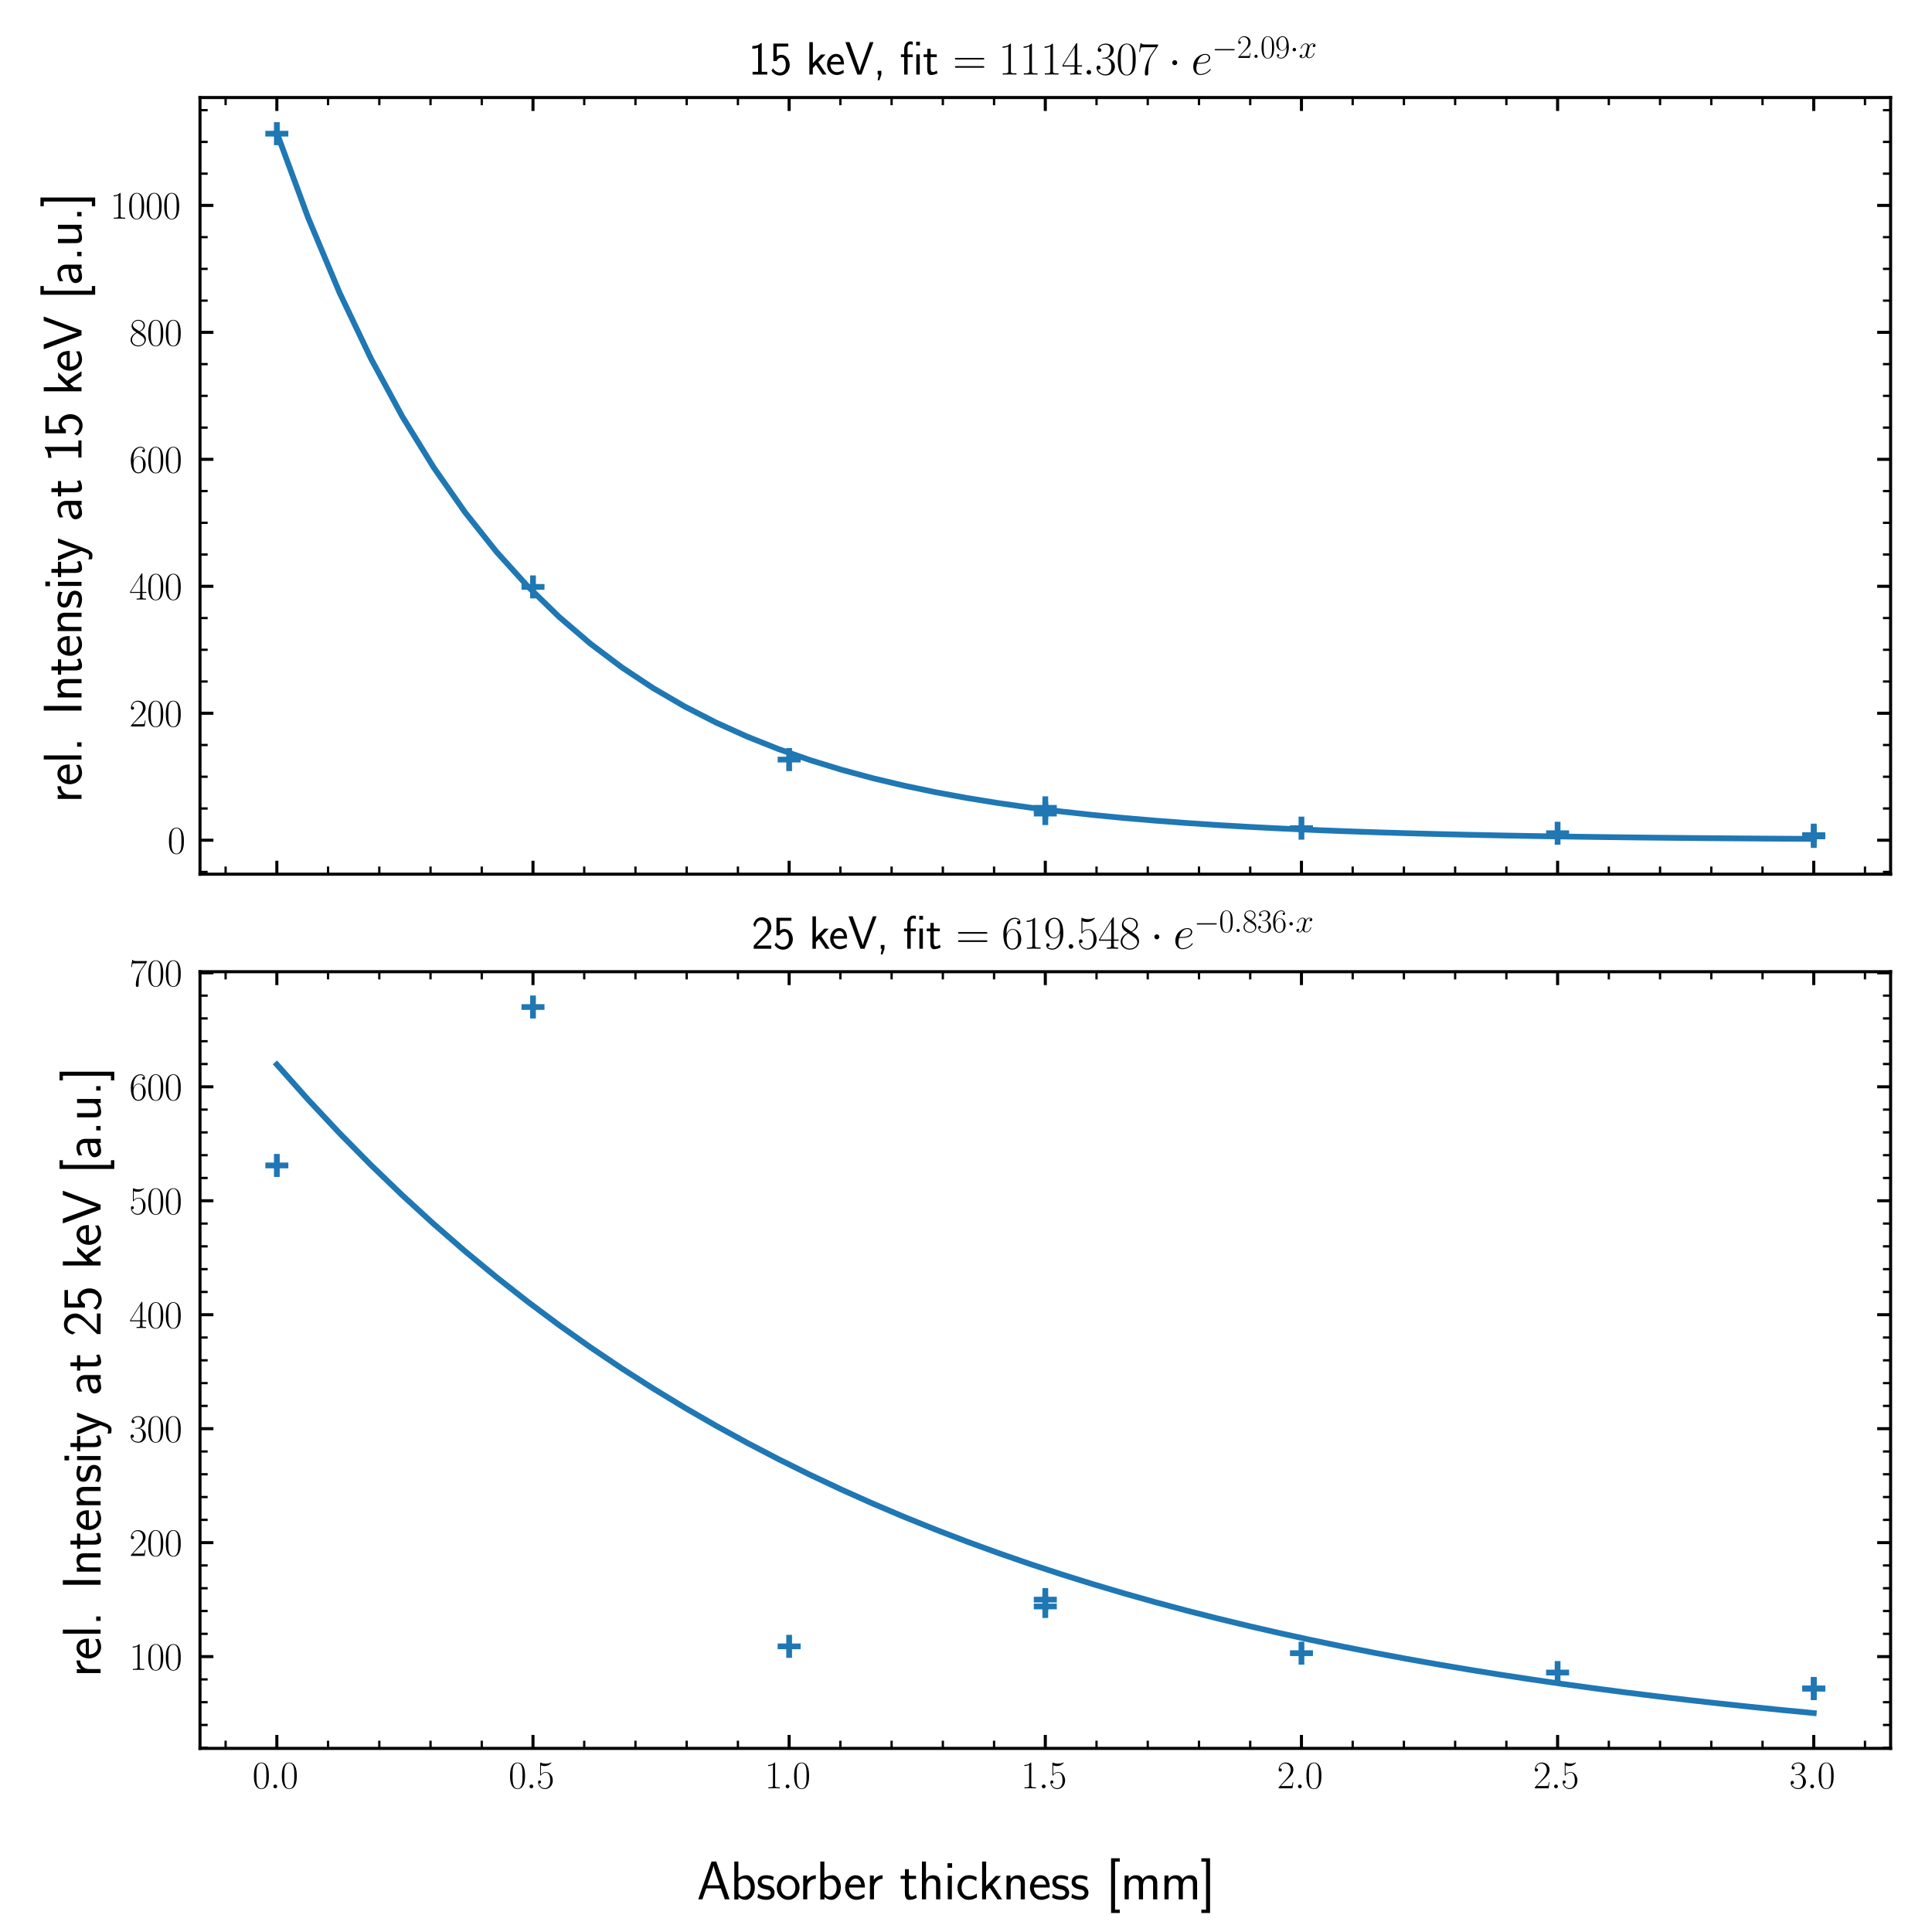 <?xml version="1.0" encoding="utf-8" standalone="no"?>
<!DOCTYPE svg PUBLIC "-//W3C//DTD SVG 1.1//EN"
  "http://www.w3.org/Graphics/SVG/1.1/DTD/svg11.dtd">
<svg xmlns:xlink="http://www.w3.org/1999/xlink" width="504pt" height="504pt" viewBox="0 0 504 504" xmlns="http://www.w3.org/2000/svg" version="1.1">
 <defs>
  <style type="text/css">*{stroke-linejoin: round; stroke-linecap: butt}</style>
 </defs>
 <g id="figure_1">
  <g id="patch_1">
   <path d="M 0 504 
L 504 504 
L 504 0 
L 0 0 
z
" style="fill: #ffffff"/>
  </g>
  <g id="axes_1">
   <g id="patch_2">
    <path d="M 52.173 228.048 
L 493.2 228.048 
L 493.2 25.445 
L 52.173 25.445 
z
" style="fill: #ffffff"/>
   </g>
   <g id="PathCollection_1">
    <defs>
     <path id="ma6f0f4aae6" d="M -3 0 
L 3 0 
M 0 3 
L 0 -3 
" style="stroke: #1f77b4; stroke-width: 1.5"/>
    </defs>
    <g clip-path="url(#pfd40083915)">
     <use xlink:href="#ma6f0f4aae6" x="72.22" y="34.87" style="fill: #1f77b4; stroke: #1f77b4; stroke-width: 1.5"/>
     <use xlink:href="#ma6f0f4aae6" x="139.042" y="153.11" style="fill: #1f77b4; stroke: #1f77b4; stroke-width: 1.5"/>
     <use xlink:href="#ma6f0f4aae6" x="205.864" y="198.154" style="fill: #1f77b4; stroke: #1f77b4; stroke-width: 1.5"/>
     <use xlink:href="#ma6f0f4aae6" x="272.687" y="210.74" style="fill: #1f77b4; stroke: #1f77b4; stroke-width: 1.5"/>
     <use xlink:href="#ma6f0f4aae6" x="339.509" y="216.039" style="fill: #1f77b4; stroke: #1f77b4; stroke-width: 1.5"/>
     <use xlink:href="#ma6f0f4aae6" x="406.331" y="217.364" style="fill: #1f77b4; stroke: #1f77b4; stroke-width: 1.5"/>
     <use xlink:href="#ma6f0f4aae6" x="473.153" y="217.861" style="fill: #1f77b4; stroke: #1f77b4; stroke-width: 1.5"/>
     <use xlink:href="#ma6f0f4aae6" x="473.153" y="218.192" style="fill: #1f77b4; stroke: #1f77b4; stroke-width: 1.5"/>
     <use xlink:href="#ma6f0f4aae6" x="272.687" y="212.23" style="fill: #1f77b4; stroke: #1f77b4; stroke-width: 1.5"/>
    </g>
   </g>
   <g id="matplotlib.axis_1">
    <g id="xtick_1">
     <g id="line2d_1">
      <defs>
       <path id="mbb3a37305f" d="M 0 0 
L 0 -3.5 
" style="stroke: #000000; stroke-width: 0.8"/>
      </defs>
      <g>
       <use xlink:href="#mbb3a37305f" x="72.22" y="228.048" style="stroke: #000000; stroke-width: 0.8"/>
      </g>
     </g>
     <g id="line2d_2">
      <defs>
       <path id="maba04cb075" d="M 0 0 
L 0 3.5 
" style="stroke: #000000; stroke-width: 0.8"/>
      </defs>
      <g>
       <use xlink:href="#maba04cb075" x="72.22" y="25.445" style="stroke: #000000; stroke-width: 0.8"/>
      </g>
     </g>
    </g>
    <g id="xtick_2">
     <g id="line2d_3">
      <g>
       <use xlink:href="#mbb3a37305f" x="139.042" y="228.048" style="stroke: #000000; stroke-width: 0.8"/>
      </g>
     </g>
     <g id="line2d_4">
      <g>
       <use xlink:href="#maba04cb075" x="139.042" y="25.445" style="stroke: #000000; stroke-width: 0.8"/>
      </g>
     </g>
    </g>
    <g id="xtick_3">
     <g id="line2d_5">
      <g>
       <use xlink:href="#mbb3a37305f" x="205.864" y="228.048" style="stroke: #000000; stroke-width: 0.8"/>
      </g>
     </g>
     <g id="line2d_6">
      <g>
       <use xlink:href="#maba04cb075" x="205.864" y="25.445" style="stroke: #000000; stroke-width: 0.8"/>
      </g>
     </g>
    </g>
    <g id="xtick_4">
     <g id="line2d_7">
      <g>
       <use xlink:href="#mbb3a37305f" x="272.687" y="228.048" style="stroke: #000000; stroke-width: 0.8"/>
      </g>
     </g>
     <g id="line2d_8">
      <g>
       <use xlink:href="#maba04cb075" x="272.687" y="25.445" style="stroke: #000000; stroke-width: 0.8"/>
      </g>
     </g>
    </g>
    <g id="xtick_5">
     <g id="line2d_9">
      <g>
       <use xlink:href="#mbb3a37305f" x="339.509" y="228.048" style="stroke: #000000; stroke-width: 0.8"/>
      </g>
     </g>
     <g id="line2d_10">
      <g>
       <use xlink:href="#maba04cb075" x="339.509" y="25.445" style="stroke: #000000; stroke-width: 0.8"/>
      </g>
     </g>
    </g>
    <g id="xtick_6">
     <g id="line2d_11">
      <g>
       <use xlink:href="#mbb3a37305f" x="406.331" y="228.048" style="stroke: #000000; stroke-width: 0.8"/>
      </g>
     </g>
     <g id="line2d_12">
      <g>
       <use xlink:href="#maba04cb075" x="406.331" y="25.445" style="stroke: #000000; stroke-width: 0.8"/>
      </g>
     </g>
    </g>
    <g id="xtick_7">
     <g id="line2d_13">
      <g>
       <use xlink:href="#mbb3a37305f" x="473.153" y="228.048" style="stroke: #000000; stroke-width: 0.8"/>
      </g>
     </g>
     <g id="line2d_14">
      <g>
       <use xlink:href="#maba04cb075" x="473.153" y="25.445" style="stroke: #000000; stroke-width: 0.8"/>
      </g>
     </g>
    </g>
    <g id="xtick_8">
     <g id="line2d_15">
      <defs>
       <path id="m6fb3dded05" d="M 0 0 
L 0 -2 
" style="stroke: #000000; stroke-width: 0.6"/>
      </defs>
      <g>
       <use xlink:href="#m6fb3dded05" x="58.855" y="228.048" style="stroke: #000000; stroke-width: 0.6"/>
      </g>
     </g>
     <g id="line2d_16">
      <defs>
       <path id="m3de5a1e73d" d="M 0 0 
L 0 2 
" style="stroke: #000000; stroke-width: 0.6"/>
      </defs>
      <g>
       <use xlink:href="#m3de5a1e73d" x="58.855" y="25.445" style="stroke: #000000; stroke-width: 0.6"/>
      </g>
     </g>
    </g>
    <g id="xtick_9">
     <g id="line2d_17">
      <g>
       <use xlink:href="#m6fb3dded05" x="85.584" y="228.048" style="stroke: #000000; stroke-width: 0.6"/>
      </g>
     </g>
     <g id="line2d_18">
      <g>
       <use xlink:href="#m3de5a1e73d" x="85.584" y="25.445" style="stroke: #000000; stroke-width: 0.6"/>
      </g>
     </g>
    </g>
    <g id="xtick_10">
     <g id="line2d_19">
      <g>
       <use xlink:href="#m6fb3dded05" x="98.949" y="228.048" style="stroke: #000000; stroke-width: 0.6"/>
      </g>
     </g>
     <g id="line2d_20">
      <g>
       <use xlink:href="#m3de5a1e73d" x="98.949" y="25.445" style="stroke: #000000; stroke-width: 0.6"/>
      </g>
     </g>
    </g>
    <g id="xtick_11">
     <g id="line2d_21">
      <g>
       <use xlink:href="#m6fb3dded05" x="112.313" y="228.048" style="stroke: #000000; stroke-width: 0.6"/>
      </g>
     </g>
     <g id="line2d_22">
      <g>
       <use xlink:href="#m3de5a1e73d" x="112.313" y="25.445" style="stroke: #000000; stroke-width: 0.6"/>
      </g>
     </g>
    </g>
    <g id="xtick_12">
     <g id="line2d_23">
      <g>
       <use xlink:href="#m6fb3dded05" x="125.678" y="228.048" style="stroke: #000000; stroke-width: 0.6"/>
      </g>
     </g>
     <g id="line2d_24">
      <g>
       <use xlink:href="#m3de5a1e73d" x="125.678" y="25.445" style="stroke: #000000; stroke-width: 0.6"/>
      </g>
     </g>
    </g>
    <g id="xtick_13">
     <g id="line2d_25">
      <g>
       <use xlink:href="#m6fb3dded05" x="152.406" y="228.048" style="stroke: #000000; stroke-width: 0.6"/>
      </g>
     </g>
     <g id="line2d_26">
      <g>
       <use xlink:href="#m3de5a1e73d" x="152.406" y="25.445" style="stroke: #000000; stroke-width: 0.6"/>
      </g>
     </g>
    </g>
    <g id="xtick_14">
     <g id="line2d_27">
      <g>
       <use xlink:href="#m6fb3dded05" x="165.771" y="228.048" style="stroke: #000000; stroke-width: 0.6"/>
      </g>
     </g>
     <g id="line2d_28">
      <g>
       <use xlink:href="#m3de5a1e73d" x="165.771" y="25.445" style="stroke: #000000; stroke-width: 0.6"/>
      </g>
     </g>
    </g>
    <g id="xtick_15">
     <g id="line2d_29">
      <g>
       <use xlink:href="#m6fb3dded05" x="179.135" y="228.048" style="stroke: #000000; stroke-width: 0.6"/>
      </g>
     </g>
     <g id="line2d_30">
      <g>
       <use xlink:href="#m3de5a1e73d" x="179.135" y="25.445" style="stroke: #000000; stroke-width: 0.6"/>
      </g>
     </g>
    </g>
    <g id="xtick_16">
     <g id="line2d_31">
      <g>
       <use xlink:href="#m6fb3dded05" x="192.5" y="228.048" style="stroke: #000000; stroke-width: 0.6"/>
      </g>
     </g>
     <g id="line2d_32">
      <g>
       <use xlink:href="#m3de5a1e73d" x="192.5" y="25.445" style="stroke: #000000; stroke-width: 0.6"/>
      </g>
     </g>
    </g>
    <g id="xtick_17">
     <g id="line2d_33">
      <g>
       <use xlink:href="#m6fb3dded05" x="219.229" y="228.048" style="stroke: #000000; stroke-width: 0.6"/>
      </g>
     </g>
     <g id="line2d_34">
      <g>
       <use xlink:href="#m3de5a1e73d" x="219.229" y="25.445" style="stroke: #000000; stroke-width: 0.6"/>
      </g>
     </g>
    </g>
    <g id="xtick_18">
     <g id="line2d_35">
      <g>
       <use xlink:href="#m6fb3dded05" x="232.593" y="228.048" style="stroke: #000000; stroke-width: 0.6"/>
      </g>
     </g>
     <g id="line2d_36">
      <g>
       <use xlink:href="#m3de5a1e73d" x="232.593" y="25.445" style="stroke: #000000; stroke-width: 0.6"/>
      </g>
     </g>
    </g>
    <g id="xtick_19">
     <g id="line2d_37">
      <g>
       <use xlink:href="#m6fb3dded05" x="245.958" y="228.048" style="stroke: #000000; stroke-width: 0.6"/>
      </g>
     </g>
     <g id="line2d_38">
      <g>
       <use xlink:href="#m3de5a1e73d" x="245.958" y="25.445" style="stroke: #000000; stroke-width: 0.6"/>
      </g>
     </g>
    </g>
    <g id="xtick_20">
     <g id="line2d_39">
      <g>
       <use xlink:href="#m6fb3dded05" x="259.322" y="228.048" style="stroke: #000000; stroke-width: 0.6"/>
      </g>
     </g>
     <g id="line2d_40">
      <g>
       <use xlink:href="#m3de5a1e73d" x="259.322" y="25.445" style="stroke: #000000; stroke-width: 0.6"/>
      </g>
     </g>
    </g>
    <g id="xtick_21">
     <g id="line2d_41">
      <g>
       <use xlink:href="#m6fb3dded05" x="286.051" y="228.048" style="stroke: #000000; stroke-width: 0.6"/>
      </g>
     </g>
     <g id="line2d_42">
      <g>
       <use xlink:href="#m3de5a1e73d" x="286.051" y="25.445" style="stroke: #000000; stroke-width: 0.6"/>
      </g>
     </g>
    </g>
    <g id="xtick_22">
     <g id="line2d_43">
      <g>
       <use xlink:href="#m6fb3dded05" x="299.415" y="228.048" style="stroke: #000000; stroke-width: 0.6"/>
      </g>
     </g>
     <g id="line2d_44">
      <g>
       <use xlink:href="#m3de5a1e73d" x="299.415" y="25.445" style="stroke: #000000; stroke-width: 0.6"/>
      </g>
     </g>
    </g>
    <g id="xtick_23">
     <g id="line2d_45">
      <g>
       <use xlink:href="#m6fb3dded05" x="312.78" y="228.048" style="stroke: #000000; stroke-width: 0.6"/>
      </g>
     </g>
     <g id="line2d_46">
      <g>
       <use xlink:href="#m3de5a1e73d" x="312.78" y="25.445" style="stroke: #000000; stroke-width: 0.6"/>
      </g>
     </g>
    </g>
    <g id="xtick_24">
     <g id="line2d_47">
      <g>
       <use xlink:href="#m6fb3dded05" x="326.144" y="228.048" style="stroke: #000000; stroke-width: 0.6"/>
      </g>
     </g>
     <g id="line2d_48">
      <g>
       <use xlink:href="#m3de5a1e73d" x="326.144" y="25.445" style="stroke: #000000; stroke-width: 0.6"/>
      </g>
     </g>
    </g>
    <g id="xtick_25">
     <g id="line2d_49">
      <g>
       <use xlink:href="#m6fb3dded05" x="352.873" y="228.048" style="stroke: #000000; stroke-width: 0.6"/>
      </g>
     </g>
     <g id="line2d_50">
      <g>
       <use xlink:href="#m3de5a1e73d" x="352.873" y="25.445" style="stroke: #000000; stroke-width: 0.6"/>
      </g>
     </g>
    </g>
    <g id="xtick_26">
     <g id="line2d_51">
      <g>
       <use xlink:href="#m6fb3dded05" x="366.238" y="228.048" style="stroke: #000000; stroke-width: 0.6"/>
      </g>
     </g>
     <g id="line2d_52">
      <g>
       <use xlink:href="#m3de5a1e73d" x="366.238" y="25.445" style="stroke: #000000; stroke-width: 0.6"/>
      </g>
     </g>
    </g>
    <g id="xtick_27">
     <g id="line2d_53">
      <g>
       <use xlink:href="#m6fb3dded05" x="379.602" y="228.048" style="stroke: #000000; stroke-width: 0.6"/>
      </g>
     </g>
     <g id="line2d_54">
      <g>
       <use xlink:href="#m3de5a1e73d" x="379.602" y="25.445" style="stroke: #000000; stroke-width: 0.6"/>
      </g>
     </g>
    </g>
    <g id="xtick_28">
     <g id="line2d_55">
      <g>
       <use xlink:href="#m6fb3dded05" x="392.967" y="228.048" style="stroke: #000000; stroke-width: 0.6"/>
      </g>
     </g>
     <g id="line2d_56">
      <g>
       <use xlink:href="#m3de5a1e73d" x="392.967" y="25.445" style="stroke: #000000; stroke-width: 0.6"/>
      </g>
     </g>
    </g>
    <g id="xtick_29">
     <g id="line2d_57">
      <g>
       <use xlink:href="#m6fb3dded05" x="419.696" y="228.048" style="stroke: #000000; stroke-width: 0.6"/>
      </g>
     </g>
     <g id="line2d_58">
      <g>
       <use xlink:href="#m3de5a1e73d" x="419.696" y="25.445" style="stroke: #000000; stroke-width: 0.6"/>
      </g>
     </g>
    </g>
    <g id="xtick_30">
     <g id="line2d_59">
      <g>
       <use xlink:href="#m6fb3dded05" x="433.06" y="228.048" style="stroke: #000000; stroke-width: 0.6"/>
      </g>
     </g>
     <g id="line2d_60">
      <g>
       <use xlink:href="#m3de5a1e73d" x="433.06" y="25.445" style="stroke: #000000; stroke-width: 0.6"/>
      </g>
     </g>
    </g>
    <g id="xtick_31">
     <g id="line2d_61">
      <g>
       <use xlink:href="#m6fb3dded05" x="446.424" y="228.048" style="stroke: #000000; stroke-width: 0.6"/>
      </g>
     </g>
     <g id="line2d_62">
      <g>
       <use xlink:href="#m3de5a1e73d" x="446.424" y="25.445" style="stroke: #000000; stroke-width: 0.6"/>
      </g>
     </g>
    </g>
    <g id="xtick_32">
     <g id="line2d_63">
      <g>
       <use xlink:href="#m6fb3dded05" x="459.789" y="228.048" style="stroke: #000000; stroke-width: 0.6"/>
      </g>
     </g>
     <g id="line2d_64">
      <g>
       <use xlink:href="#m3de5a1e73d" x="459.789" y="25.445" style="stroke: #000000; stroke-width: 0.6"/>
      </g>
     </g>
    </g>
    <g id="xtick_33">
     <g id="line2d_65">
      <g>
       <use xlink:href="#m6fb3dded05" x="486.518" y="228.048" style="stroke: #000000; stroke-width: 0.6"/>
      </g>
     </g>
     <g id="line2d_66">
      <g>
       <use xlink:href="#m3de5a1e73d" x="486.518" y="25.445" style="stroke: #000000; stroke-width: 0.6"/>
      </g>
     </g>
    </g>
   </g>
   <g id="matplotlib.axis_2">
    <g id="ytick_1">
     <g id="line2d_67">
      <defs>
       <path id="m6f04a2c47f" d="M 0 0 
L 3.5 0 
" style="stroke: #000000; stroke-width: 0.8"/>
      </defs>
      <g>
       <use xlink:href="#m6f04a2c47f" x="52.173" y="219.186" style="stroke: #000000; stroke-width: 0.8"/>
      </g>
     </g>
     <g id="line2d_68">
      <defs>
       <path id="m352eb0569f" d="M 0 0 
L -3.5 0 
" style="stroke: #000000; stroke-width: 0.8"/>
      </defs>
      <g>
       <use xlink:href="#m352eb0569f" x="493.2" y="219.186" style="stroke: #000000; stroke-width: 0.8"/>
      </g>
     </g>
     <g id="text_1">
      <!-- $\mathdefault{0}$ -->
      <g transform="translate(43.692 222.645) scale(0.1 -0.1)">
       <defs>
        <path id="CMR17-30" d="M 2688 2038 
C 2688 2430 2682 3099 2413 3613 
C 2176 4063 1798 4224 1466 4224 
C 1158 4224 768 4082 525 3620 
C 269 3137 243 2539 243 2038 
C 243 1671 250 1112 448 623 
C 723 -39 1216 -128 1466 -128 
C 1760 -128 2208 -7 2470 604 
C 2662 1048 2688 1568 2688 2038 
z
M 1466 -26 
C 1056 -26 813 328 723 816 
C 653 1196 653 1749 653 2109 
C 653 2604 653 3015 736 3407 
C 858 3954 1216 4121 1466 4121 
C 1728 4121 2067 3947 2189 3420 
C 2272 3054 2278 2623 2278 2109 
C 2278 1691 2278 1176 2202 797 
C 2067 96 1690 -26 1466 -26 
z
" transform="scale(0.016)"/>
       </defs>
       <use xlink:href="#CMR17-30" transform="scale(0.996)"/>
      </g>
     </g>
    </g>
    <g id="ytick_2">
     <g id="line2d_69">
      <g>
       <use xlink:href="#m6f04a2c47f" x="52.173" y="186.065" style="stroke: #000000; stroke-width: 0.8"/>
      </g>
     </g>
     <g id="line2d_70">
      <g>
       <use xlink:href="#m352eb0569f" x="493.2" y="186.065" style="stroke: #000000; stroke-width: 0.8"/>
      </g>
     </g>
     <g id="text_2">
      <!-- $\mathdefault{200}$ -->
      <g transform="translate(33.729 189.524) scale(0.1 -0.1)">
       <defs>
        <path id="CMR17-32" d="M 2669 990 
L 2554 990 
C 2490 537 2438 460 2413 422 
C 2381 371 1920 371 1830 371 
L 602 371 
C 832 620 1280 1073 1824 1596 
C 2214 1966 2669 2400 2669 3033 
C 2669 3788 2067 4224 1395 4224 
C 691 4224 262 3603 262 3027 
C 262 2777 448 2745 525 2745 
C 589 2745 781 2783 781 3007 
C 781 3206 614 3264 525 3264 
C 486 3264 448 3257 422 3244 
C 544 3788 915 4057 1306 4057 
C 1862 4057 2227 3616 2227 3033 
C 2227 2477 1901 1998 1536 1583 
L 262 147 
L 262 0 
L 2515 0 
L 2669 990 
z
" transform="scale(0.016)"/>
       </defs>
       <use xlink:href="#CMR17-32" transform="scale(0.996)"/>
       <use xlink:href="#CMR17-30" transform="translate(45.69 0) scale(0.996)"/>
       <use xlink:href="#CMR17-30" transform="translate(91.381 0) scale(0.996)"/>
      </g>
     </g>
    </g>
    <g id="ytick_3">
     <g id="line2d_71">
      <g>
       <use xlink:href="#m6f04a2c47f" x="52.173" y="152.945" style="stroke: #000000; stroke-width: 0.8"/>
      </g>
     </g>
     <g id="line2d_72">
      <g>
       <use xlink:href="#m352eb0569f" x="493.2" y="152.945" style="stroke: #000000; stroke-width: 0.8"/>
      </g>
     </g>
     <g id="text_3">
      <!-- $\mathdefault{400}$ -->
      <g transform="translate(33.729 156.404) scale(0.1 -0.1)">
       <defs>
        <path id="CMR17-34" d="M 2150 4147 
C 2150 4281 2144 4288 2029 4288 
L 128 1254 
L 128 1088 
L 1779 1088 
L 1779 460 
C 1779 230 1766 166 1318 166 
L 1197 166 
L 1197 0 
C 1402 12 1747 12 1965 12 
C 2182 12 2528 12 2733 0 
L 2733 166 
L 2611 166 
C 2163 166 2150 230 2150 460 
L 2150 1088 
L 2803 1088 
L 2803 1254 
L 2150 1254 
L 2150 4147 
z
M 1798 3723 
L 1798 1254 
L 256 1254 
L 1798 3723 
z
" transform="scale(0.016)"/>
       </defs>
       <use xlink:href="#CMR17-34" transform="scale(0.996)"/>
       <use xlink:href="#CMR17-30" transform="translate(45.69 0) scale(0.996)"/>
       <use xlink:href="#CMR17-30" transform="translate(91.381 0) scale(0.996)"/>
      </g>
     </g>
    </g>
    <g id="ytick_4">
     <g id="line2d_73">
      <g>
       <use xlink:href="#m6f04a2c47f" x="52.173" y="119.824" style="stroke: #000000; stroke-width: 0.8"/>
      </g>
     </g>
     <g id="line2d_74">
      <g>
       <use xlink:href="#m352eb0569f" x="493.2" y="119.824" style="stroke: #000000; stroke-width: 0.8"/>
      </g>
     </g>
     <g id="text_4">
      <!-- $\mathdefault{600}$ -->
      <g transform="translate(33.729 123.283) scale(0.1 -0.1)">
       <defs>
        <path id="CMR17-36" d="M 678 2198 
C 678 3712 1395 4076 1811 4076 
C 1946 4076 2272 4049 2400 3782 
C 2298 3782 2106 3782 2106 3558 
C 2106 3385 2246 3328 2336 3328 
C 2394 3328 2566 3353 2566 3571 
C 2566 3987 2246 4224 1805 4224 
C 1043 4224 243 3411 243 2011 
C 243 257 966 -128 1478 -128 
C 2099 -128 2688 431 2688 1295 
C 2688 2101 2170 2688 1517 2688 
C 1126 2688 838 2430 678 1979 
L 678 2198 
z
M 1478 25 
C 691 25 691 1212 691 1450 
C 691 1914 909 2585 1504 2585 
C 1613 2585 1926 2585 2138 2140 
C 2253 1889 2253 1624 2253 1302 
C 2253 954 2253 696 2118 438 
C 1978 173 1773 25 1478 25 
z
" transform="scale(0.016)"/>
       </defs>
       <use xlink:href="#CMR17-36" transform="scale(0.996)"/>
       <use xlink:href="#CMR17-30" transform="translate(45.69 0) scale(0.996)"/>
       <use xlink:href="#CMR17-30" transform="translate(91.381 0) scale(0.996)"/>
      </g>
     </g>
    </g>
    <g id="ytick_5">
     <g id="line2d_75">
      <g>
       <use xlink:href="#m6f04a2c47f" x="52.173" y="86.704" style="stroke: #000000; stroke-width: 0.8"/>
      </g>
     </g>
     <g id="line2d_76">
      <g>
       <use xlink:href="#m352eb0569f" x="493.2" y="86.704" style="stroke: #000000; stroke-width: 0.8"/>
      </g>
     </g>
     <g id="text_5">
      <!-- $\mathdefault{800}$ -->
      <g transform="translate(33.729 90.163) scale(0.1 -0.1)">
       <defs>
        <path id="CMR17-38" d="M 1741 2289 
C 2144 2494 2554 2803 2554 3298 
C 2554 3884 1990 4224 1472 4224 
C 890 4224 378 3800 378 3215 
C 378 3054 416 2777 666 2533 
C 730 2469 998 2276 1171 2154 
C 883 2006 211 1652 211 945 
C 211 282 838 -128 1459 -128 
C 2144 -128 2720 366 2720 1022 
C 2720 1607 2330 1877 2074 2051 
L 1741 2289 
z
M 902 2855 
C 851 2887 595 3086 595 3388 
C 595 3781 998 4076 1459 4076 
C 1965 4076 2336 3716 2336 3298 
C 2336 2700 1670 2359 1638 2359 
C 1632 2359 1626 2359 1574 2398 
L 902 2855 
z
M 2080 1536 
C 2176 1466 2483 1253 2483 861 
C 2483 385 2010 25 1472 25 
C 890 25 448 443 448 951 
C 448 1459 838 1884 1280 2083 
L 2080 1536 
z
" transform="scale(0.016)"/>
       </defs>
       <use xlink:href="#CMR17-38" transform="scale(0.996)"/>
       <use xlink:href="#CMR17-30" transform="translate(45.69 0) scale(0.996)"/>
       <use xlink:href="#CMR17-30" transform="translate(91.381 0) scale(0.996)"/>
      </g>
     </g>
    </g>
    <g id="ytick_6">
     <g id="line2d_77">
      <g>
       <use xlink:href="#m6f04a2c47f" x="52.173" y="53.583" style="stroke: #000000; stroke-width: 0.8"/>
      </g>
     </g>
     <g id="line2d_78">
      <g>
       <use xlink:href="#m352eb0569f" x="493.2" y="53.583" style="stroke: #000000; stroke-width: 0.8"/>
      </g>
     </g>
     <g id="text_6">
      <!-- $\mathdefault{1000}$ -->
      <g transform="translate(28.748 57.043) scale(0.1 -0.1)">
       <defs>
        <path id="CMR17-31" d="M 1702 4083 
C 1702 4217 1696 4224 1606 4224 
C 1357 3927 979 3833 621 3820 
C 602 3820 570 3820 563 3808 
C 557 3795 557 3782 557 3648 
C 755 3648 1088 3686 1344 3839 
L 1344 467 
C 1344 243 1331 166 781 166 
L 589 166 
L 589 0 
C 896 6 1216 12 1523 12 
C 1830 12 2150 6 2458 0 
L 2458 166 
L 2266 166 
C 1715 166 1702 236 1702 467 
L 1702 4083 
z
" transform="scale(0.016)"/>
       </defs>
       <use xlink:href="#CMR17-31" transform="scale(0.996)"/>
       <use xlink:href="#CMR17-30" transform="translate(45.69 0) scale(0.996)"/>
       <use xlink:href="#CMR17-30" transform="translate(91.381 0) scale(0.996)"/>
       <use xlink:href="#CMR17-30" transform="translate(137.071 0) scale(0.996)"/>
      </g>
     </g>
    </g>
    <g id="ytick_7">
     <g id="line2d_79">
      <defs>
       <path id="mfa00a0a3c0" d="M 0 0 
L 2 0 
" style="stroke: #000000; stroke-width: 0.6"/>
      </defs>
      <g>
       <use xlink:href="#mfa00a0a3c0" x="52.173" y="227.466" style="stroke: #000000; stroke-width: 0.6"/>
      </g>
     </g>
     <g id="line2d_80">
      <defs>
       <path id="mccdce89885" d="M 0 0 
L -2 0 
" style="stroke: #000000; stroke-width: 0.6"/>
      </defs>
      <g>
       <use xlink:href="#mccdce89885" x="493.2" y="227.466" style="stroke: #000000; stroke-width: 0.6"/>
      </g>
     </g>
    </g>
    <g id="ytick_8">
     <g id="line2d_81">
      <g>
       <use xlink:href="#mfa00a0a3c0" x="52.173" y="210.905" style="stroke: #000000; stroke-width: 0.6"/>
      </g>
     </g>
     <g id="line2d_82">
      <g>
       <use xlink:href="#mccdce89885" x="493.2" y="210.905" style="stroke: #000000; stroke-width: 0.6"/>
      </g>
     </g>
    </g>
    <g id="ytick_9">
     <g id="line2d_83">
      <g>
       <use xlink:href="#mfa00a0a3c0" x="52.173" y="202.625" style="stroke: #000000; stroke-width: 0.6"/>
      </g>
     </g>
     <g id="line2d_84">
      <g>
       <use xlink:href="#mccdce89885" x="493.2" y="202.625" style="stroke: #000000; stroke-width: 0.6"/>
      </g>
     </g>
    </g>
    <g id="ytick_10">
     <g id="line2d_85">
      <g>
       <use xlink:href="#mfa00a0a3c0" x="52.173" y="194.345" style="stroke: #000000; stroke-width: 0.6"/>
      </g>
     </g>
     <g id="line2d_86">
      <g>
       <use xlink:href="#mccdce89885" x="493.2" y="194.345" style="stroke: #000000; stroke-width: 0.6"/>
      </g>
     </g>
    </g>
    <g id="ytick_11">
     <g id="line2d_87">
      <g>
       <use xlink:href="#mfa00a0a3c0" x="52.173" y="177.785" style="stroke: #000000; stroke-width: 0.6"/>
      </g>
     </g>
     <g id="line2d_88">
      <g>
       <use xlink:href="#mccdce89885" x="493.2" y="177.785" style="stroke: #000000; stroke-width: 0.6"/>
      </g>
     </g>
    </g>
    <g id="ytick_12">
     <g id="line2d_89">
      <g>
       <use xlink:href="#mfa00a0a3c0" x="52.173" y="169.505" style="stroke: #000000; stroke-width: 0.6"/>
      </g>
     </g>
     <g id="line2d_90">
      <g>
       <use xlink:href="#mccdce89885" x="493.2" y="169.505" style="stroke: #000000; stroke-width: 0.6"/>
      </g>
     </g>
    </g>
    <g id="ytick_13">
     <g id="line2d_91">
      <g>
       <use xlink:href="#mfa00a0a3c0" x="52.173" y="161.225" style="stroke: #000000; stroke-width: 0.6"/>
      </g>
     </g>
     <g id="line2d_92">
      <g>
       <use xlink:href="#mccdce89885" x="493.2" y="161.225" style="stroke: #000000; stroke-width: 0.6"/>
      </g>
     </g>
    </g>
    <g id="ytick_14">
     <g id="line2d_93">
      <g>
       <use xlink:href="#mfa00a0a3c0" x="52.173" y="144.664" style="stroke: #000000; stroke-width: 0.6"/>
      </g>
     </g>
     <g id="line2d_94">
      <g>
       <use xlink:href="#mccdce89885" x="493.2" y="144.664" style="stroke: #000000; stroke-width: 0.6"/>
      </g>
     </g>
    </g>
    <g id="ytick_15">
     <g id="line2d_95">
      <g>
       <use xlink:href="#mfa00a0a3c0" x="52.173" y="136.384" style="stroke: #000000; stroke-width: 0.6"/>
      </g>
     </g>
     <g id="line2d_96">
      <g>
       <use xlink:href="#mccdce89885" x="493.2" y="136.384" style="stroke: #000000; stroke-width: 0.6"/>
      </g>
     </g>
    </g>
    <g id="ytick_16">
     <g id="line2d_97">
      <g>
       <use xlink:href="#mfa00a0a3c0" x="52.173" y="128.104" style="stroke: #000000; stroke-width: 0.6"/>
      </g>
     </g>
     <g id="line2d_98">
      <g>
       <use xlink:href="#mccdce89885" x="493.2" y="128.104" style="stroke: #000000; stroke-width: 0.6"/>
      </g>
     </g>
    </g>
    <g id="ytick_17">
     <g id="line2d_99">
      <g>
       <use xlink:href="#mfa00a0a3c0" x="52.173" y="111.544" style="stroke: #000000; stroke-width: 0.6"/>
      </g>
     </g>
     <g id="line2d_100">
      <g>
       <use xlink:href="#mccdce89885" x="493.2" y="111.544" style="stroke: #000000; stroke-width: 0.6"/>
      </g>
     </g>
    </g>
    <g id="ytick_18">
     <g id="line2d_101">
      <g>
       <use xlink:href="#mfa00a0a3c0" x="52.173" y="103.264" style="stroke: #000000; stroke-width: 0.6"/>
      </g>
     </g>
     <g id="line2d_102">
      <g>
       <use xlink:href="#mccdce89885" x="493.2" y="103.264" style="stroke: #000000; stroke-width: 0.6"/>
      </g>
     </g>
    </g>
    <g id="ytick_19">
     <g id="line2d_103">
      <g>
       <use xlink:href="#mfa00a0a3c0" x="52.173" y="94.984" style="stroke: #000000; stroke-width: 0.6"/>
      </g>
     </g>
     <g id="line2d_104">
      <g>
       <use xlink:href="#mccdce89885" x="493.2" y="94.984" style="stroke: #000000; stroke-width: 0.6"/>
      </g>
     </g>
    </g>
    <g id="ytick_20">
     <g id="line2d_105">
      <g>
       <use xlink:href="#mfa00a0a3c0" x="52.173" y="78.424" style="stroke: #000000; stroke-width: 0.6"/>
      </g>
     </g>
     <g id="line2d_106">
      <g>
       <use xlink:href="#mccdce89885" x="493.2" y="78.424" style="stroke: #000000; stroke-width: 0.6"/>
      </g>
     </g>
    </g>
    <g id="ytick_21">
     <g id="line2d_107">
      <g>
       <use xlink:href="#mfa00a0a3c0" x="52.173" y="70.143" style="stroke: #000000; stroke-width: 0.6"/>
      </g>
     </g>
     <g id="line2d_108">
      <g>
       <use xlink:href="#mccdce89885" x="493.2" y="70.143" style="stroke: #000000; stroke-width: 0.6"/>
      </g>
     </g>
    </g>
    <g id="ytick_22">
     <g id="line2d_109">
      <g>
       <use xlink:href="#mfa00a0a3c0" x="52.173" y="61.863" style="stroke: #000000; stroke-width: 0.6"/>
      </g>
     </g>
     <g id="line2d_110">
      <g>
       <use xlink:href="#mccdce89885" x="493.2" y="61.863" style="stroke: #000000; stroke-width: 0.6"/>
      </g>
     </g>
    </g>
    <g id="ytick_23">
     <g id="line2d_111">
      <g>
       <use xlink:href="#mfa00a0a3c0" x="52.173" y="45.303" style="stroke: #000000; stroke-width: 0.6"/>
      </g>
     </g>
     <g id="line2d_112">
      <g>
       <use xlink:href="#mccdce89885" x="493.2" y="45.303" style="stroke: #000000; stroke-width: 0.6"/>
      </g>
     </g>
    </g>
    <g id="ytick_24">
     <g id="line2d_113">
      <g>
       <use xlink:href="#mfa00a0a3c0" x="52.173" y="37.023" style="stroke: #000000; stroke-width: 0.6"/>
      </g>
     </g>
     <g id="line2d_114">
      <g>
       <use xlink:href="#mccdce89885" x="493.2" y="37.023" style="stroke: #000000; stroke-width: 0.6"/>
      </g>
     </g>
    </g>
    <g id="ytick_25">
     <g id="line2d_115">
      <g>
       <use xlink:href="#mfa00a0a3c0" x="52.173" y="28.743" style="stroke: #000000; stroke-width: 0.6"/>
      </g>
     </g>
     <g id="line2d_116">
      <g>
       <use xlink:href="#mccdce89885" x="493.2" y="28.743" style="stroke: #000000; stroke-width: 0.6"/>
      </g>
     </g>
    </g>
    <g id="text_7">
     <!-- rel. Intensity at 15 keV [a.u.] -->
     <g transform="translate(21.261 209.478) rotate(-90) scale(0.14 -0.14)">
      <defs>
       <path id="CMSS17-72" d="M 954 1369 
C 954 1974 1395 2379 1958 2392 
L 1958 2816 
C 1549 2809 1165 2604 934 2270 
L 934 2783 
L 480 2783 
L 480 0 
L 954 0 
L 954 1369 
z
" transform="scale(0.016)"/>
       <path id="CMSS17-65" d="M 2502 1375 
C 2502 1587 2490 2001 2285 2347 
C 2061 2713 1696 2816 1421 2816 
C 755 2816 192 2184 192 1363 
C 192 579 774 -64 1510 -64 
C 1798 -64 2150 19 2470 249 
C 2470 275 2458 414 2451 421 
C 2451 433 2432 629 2432 655 
C 2125 408 1773 326 1517 326 
C 1107 326 666 667 646 1375 
L 2502 1375 
z
M 698 1728 
C 781 2086 1062 2425 1421 2425 
C 1517 2425 1965 2412 2080 1728 
L 698 1728 
z
" transform="scale(0.016)"/>
       <path id="CMSS17-6c" d="M 947 4416 
L 474 4416 
L 474 0 
L 947 0 
L 947 4416 
z
" transform="scale(0.016)"/>
       <path id="CMSS17-2e" d="M 1088 512 
L 576 512 
L 576 0 
L 1088 0 
L 1088 512 
z
" transform="scale(0.016)"/>
       <path id="CMSS17-49" d="M 1094 4416 
L 557 4416 
L 557 0 
L 1094 0 
L 1094 4416 
z
" transform="scale(0.016)"/>
       <path id="CMSS17-6e" d="M 2618 1878 
C 2618 2283 2522 2816 1798 2816 
C 1389 2816 1120 2604 941 2386 
L 941 2783 
L 474 2783 
L 474 0 
L 960 0 
L 960 1556 
C 960 1962 1114 2425 1549 2425 
C 2112 2425 2131 2045 2131 1826 
L 2131 0 
L 2618 0 
L 2618 1878 
z
" transform="scale(0.016)"/>
       <path id="CMSS17-74" d="M 1069 2380 
L 1901 2380 
L 1901 2752 
L 1069 2752 
L 1069 3520 
L 614 3520 
L 614 2752 
L 109 2752 
L 109 2380 
L 602 2380 
L 602 751 
C 602 384 685 -64 1107 -64 
C 1427 -64 1722 25 2003 172 
L 1901 551 
C 1747 416 1562 339 1363 339 
C 1082 339 1069 699 1069 860 
L 1069 2380 
z
" transform="scale(0.016)"/>
       <path id="CMSS17-73" d="M 2061 2623 
C 1683 2803 1389 2816 1197 2816 
C 742 2816 198 2655 198 2009 
C 198 1363 902 1222 1094 1183 
C 1389 1126 1715 1062 1715 742 
C 1715 339 1254 339 1171 339 
C 915 339 563 409 243 639 
L 166 211 
C 531 0 883 -64 1178 -64 
C 1965 -64 2163 416 2163 780 
C 2163 1094 1984 1305 1862 1401 
C 1651 1567 1574 1587 1050 1695 
C 960 1708 646 1779 646 2067 
C 646 2431 1050 2431 1139 2431 
C 1555 2431 1811 2303 1984 2207 
L 2061 2623 
z
" transform="scale(0.016)"/>
       <path id="CMSS17-69" d="M 979 4224 
L 442 4224 
L 442 3686 
L 979 3686 
L 979 4224 
z
M 947 2752 
L 474 2752 
L 474 0 
L 947 0 
L 947 2752 
z
" transform="scale(0.016)"/>
       <path id="CMSS17-79" d="M 2675 2752 
L 2176 2752 
C 1632 1293 1446 701 1434 383 
L 1427 383 
C 1408 695 1126 1459 902 2006 
L 602 2752 
L 83 2752 
L 1216 14 
C 1146 -177 1043 -464 1011 -527 
C 870 -884 774 -884 672 -884 
C 646 -884 442 -877 211 -807 
L 250 -1229 
C 410 -1261 570 -1280 685 -1280 
C 845 -1280 1165 -1280 1459 -495 
L 2675 2752 
z
" transform="scale(0.016)"/>
       <path id="CMSS17-61" d="M 2406 1789 
C 2406 2399 1978 2816 1402 2816 
C 1120 2816 813 2764 461 2559 
L 499 2133 
C 659 2250 934 2438 1395 2438 
C 1722 2438 1920 2185 1920 1782 
L 1920 1536 
C 896 1504 256 1209 256 711 
C 256 452 416 -64 947 -64 
C 1043 -64 1562 -52 1933 224 
L 1933 -13 
L 2406 -13 
L 2406 1789 
z
M 1920 824 
C 1920 711 1920 559 1728 446 
C 1562 339 1350 326 1261 326 
C 941 326 723 503 723 723 
C 723 1165 1722 1209 1920 1216 
L 1920 824 
z
" transform="scale(0.016)"/>
       <path id="CMSS17-31" d="M 1818 4288 
L 1696 4288 
C 1350 3949 947 3902 538 3891 
L 538 3520 
C 723 3526 1024 3539 1325 3673 
L 1325 371 
L 570 371 
L 570 0 
L 2573 0 
L 2573 371 
L 1818 371 
L 1818 4288 
z
" transform="scale(0.016)"/>
       <path id="CMSS17-35" d="M 934 3814 
L 2502 3814 
L 2502 4224 
L 467 4224 
L 467 1830 
L 896 1830 
C 1011 2103 1248 2304 1555 2304 
C 1843 2304 2163 2044 2163 1299 
C 2163 502 1709 268 1376 268 
C 966 268 589 521 422 871 
L 218 508 
C 512 51 992 -128 1376 -128 
C 2118 -128 2701 508 2701 1286 
C 2701 2083 2182 2694 1562 2694 
C 1338 2694 1120 2617 934 2464 
L 934 3814 
z
" transform="scale(0.016)"/>
       <path id="CMSS17-6b" d="M 1696 1686 
L 2688 2735 
L 2074 2735 
L 954 1552 
L 954 4416 
L 480 4416 
L 480 0 
L 947 0 
L 947 891 
L 1376 1342 
L 2278 0 
L 2822 0 
L 1696 1686 
z
" transform="scale(0.016)"/>
       <path id="CMSS17-56" d="M 3910 4416 
L 3411 4416 
L 2304 1361 
C 2272 1272 2074 687 2035 484 
L 2029 484 
C 1978 725 1773 1291 1664 1603 
L 922 3670 
L 646 4416 
L 83 4416 
L 1715 0 
L 2278 0 
L 3910 4416 
z
" transform="scale(0.016)"/>
       <path id="CMSS17-5b" d="M 1613 -1600 
L 1613 -1210 
L 1062 -1210 
L 1062 4409 
L 1613 4409 
L 1613 4800 
L 595 4800 
L 595 -1600 
L 1613 -1600 
z
" transform="scale(0.016)"/>
       <path id="CMSS17-75" d="M 2618 2752 
L 2131 2752 
L 2131 976 
C 2131 500 1786 307 1421 307 
C 998 307 960 448 960 712 
L 960 2752 
L 474 2752 
L 474 680 
C 474 179 646 -64 1088 -64 
C 1306 -64 1798 -13 2144 307 
L 2144 -13 
L 2618 -13 
L 2618 2752 
z
" transform="scale(0.016)"/>
       <path id="CMSS17-5d" d="M 1146 4800 
L 128 4800 
L 128 4409 
L 678 4409 
L 678 -1210 
L 128 -1210 
L 128 -1600 
L 1146 -1600 
L 1146 4800 
z
" transform="scale(0.016)"/>
      </defs>
      <use xlink:href="#CMSS17-72" transform="scale(0.996)"/>
      <use xlink:href="#CMSS17-65" transform="translate(31.91 0) scale(0.996)"/>
      <use xlink:href="#CMSS17-6c" transform="translate(73.549 0) scale(0.996)"/>
      <use xlink:href="#CMSS17-2e" transform="translate(95.729 0) scale(0.996)"/>
      <use xlink:href="#CMSS17-49" transform="translate(163.392 0) scale(0.996)"/>
      <use xlink:href="#CMSS17-6e" transform="translate(189.176 0) scale(0.996)"/>
      <use xlink:href="#CMSS17-74" transform="translate(237.381 0) scale(0.996)"/>
      <use xlink:href="#CMSS17-65" transform="translate(271.213 0) scale(0.996)"/>
      <use xlink:href="#CMSS17-6e" transform="translate(312.852 0) scale(0.996)"/>
      <use xlink:href="#CMSS17-73" transform="translate(361.057 0) scale(0.996)"/>
      <use xlink:href="#CMSS17-69" transform="translate(396.97 0) scale(0.996)"/>
      <use xlink:href="#CMSS17-74" transform="translate(419.151 0) scale(0.996)"/>
      <use xlink:href="#CMSS17-79" transform="translate(450.38 0) scale(0.996)"/>
      <use xlink:href="#CMSS17-61" transform="translate(524.609 0) scale(0.996)"/>
      <use xlink:href="#CMSS17-74" transform="translate(569.531 0) scale(0.996)"/>
      <use xlink:href="#CMSS17-31" transform="translate(634.592 0) scale(0.996)"/>
      <use xlink:href="#CMSS17-35" transform="translate(681.435 0) scale(0.996)"/>
      <use xlink:href="#CMSS17-6b" transform="translate(759.508 0) scale(0.996)"/>
      <use xlink:href="#CMSS17-65" transform="translate(802.508 0) scale(0.996)"/>
      <use xlink:href="#CMSS17-56" transform="translate(844.147 0) scale(0.996)"/>
      <use xlink:href="#CMSS17-5b" transform="translate(937.594 0) scale(0.996)"/>
      <use xlink:href="#CMSS17-61" transform="translate(964.779 0) scale(0.996)"/>
      <use xlink:href="#CMSS17-2e" transform="translate(1009.701 0) scale(0.996)"/>
      <use xlink:href="#CMSS17-75" transform="translate(1035.726 0) scale(0.996)"/>
      <use xlink:href="#CMSS17-2e" transform="translate(1083.93 0) scale(0.996)"/>
      <use xlink:href="#CMSS17-5d" transform="translate(1109.955 0) scale(0.996)"/>
     </g>
    </g>
   </g>
   <g id="line2d_117">
    <path d="M 72.22 34.654 
L 80.402 56.844 
L 88.584 76.366 
L 96.767 93.54 
L 104.949 108.649 
L 113.131 121.941 
L 121.314 133.635 
L 129.496 143.923 
L 137.678 152.973 
L 145.861 160.935 
L 154.043 167.94 
L 162.225 174.102 
L 170.408 179.524 
L 178.59 184.293 
L 186.772 188.489 
L 194.954 192.18 
L 203.137 195.428 
L 211.319 198.285 
L 219.501 200.798 
L 227.684 203.009 
L 235.866 204.954 
L 244.048 206.666 
L 252.231 208.171 
L 260.413 209.496 
L 268.595 210.661 
L 276.778 211.686 
L 284.96 212.588 
L 293.142 213.381 
L 301.325 214.079 
L 309.507 214.693 
L 317.689 215.233 
L 325.872 215.709 
L 334.054 216.127 
L 342.236 216.495 
L 350.419 216.818 
L 358.601 217.103 
L 366.783 217.353 
L 374.965 217.574 
L 383.148 217.767 
L 391.33 217.938 
L 399.512 218.088 
L 407.695 218.22 
L 415.877 218.336 
L 424.059 218.438 
L 432.242 218.528 
L 440.424 218.607 
L 448.606 218.677 
L 456.789 218.738 
L 464.971 218.792 
L 473.153 218.839 
" clip-path="url(#pfd40083915)" style="fill: none; stroke: #1f77b4; stroke-width: 1.5; stroke-linecap: square"/>
   </g>
   <g id="patch_3">
    <path d="M 52.173 228.048 
L 52.173 25.445 
" style="fill: none; stroke: #000000; stroke-width: 0.8; stroke-linejoin: miter; stroke-linecap: square"/>
   </g>
   <g id="patch_4">
    <path d="M 493.2 228.048 
L 493.2 25.445 
" style="fill: none; stroke: #000000; stroke-width: 0.8; stroke-linejoin: miter; stroke-linecap: square"/>
   </g>
   <g id="patch_5">
    <path d="M 52.173 228.048 
L 493.2 228.048 
" style="fill: none; stroke: #000000; stroke-width: 0.8; stroke-linejoin: miter; stroke-linecap: square"/>
   </g>
   <g id="patch_6">
    <path d="M 52.173 25.445 
L 493.2 25.445 
" style="fill: none; stroke: #000000; stroke-width: 0.8; stroke-linejoin: miter; stroke-linecap: square"/>
   </g>
   <g id="text_8">
    <!-- 15 keV, fit $= 1114.307\cdot e^{-2.09\cdot x}$ -->
    <g transform="translate(195.234 19.445) scale(0.12 -0.12)">
     <defs>
      <path id="CMSS17-2c" d="M 1088 6 
L 1088 512 
L 576 512 
L 576 0 
L 736 0 
L 570 -775 
L 826 -775 
L 1088 6 
z
" transform="scale(0.016)"/>
      <path id="CMSS17-c" d="M 2752 4480 
L 2240 4480 
L 2240 3967 
L 2752 3967 
L 2752 4480 
z
M 2733 2752 
L 2259 2752 
L 2259 0 
L 2733 0 
L 2733 2752 
z
M 1075 2380 
L 1773 2380 
L 1773 2752 
L 1062 2752 
L 1062 3613 
C 1062 3961 1216 4134 1421 4134 
C 1542 4134 1664 4102 1773 4044 
L 1773 4473 
C 1722 4486 1574 4524 1421 4524 
C 941 4524 602 4038 602 3402 
L 602 2752 
L 160 2752 
L 160 2380 
L 602 2380 
L 602 0 
L 1075 0 
L 1075 2380 
z
" transform="scale(0.016)"/>
      <path id="CMR17-3d" d="M 4115 2048 
C 4211 2048 4307 2048 4307 2156 
C 4307 2272 4198 2272 4090 2272 
L 512 2272 
C 403 2272 294 2272 294 2156 
C 294 2048 390 2048 486 2048 
L 4115 2048 
z
M 4090 927 
C 4198 927 4307 927 4307 1043 
C 4307 1152 4211 1152 4115 1152 
L 486 1152 
C 390 1152 294 1152 294 1043 
C 294 927 403 927 512 927 
L 4090 927 
z
" transform="scale(0.016)"/>
      <path id="CMMI12-3a" d="M 1178 307 
C 1178 492 1024 620 870 620 
C 685 620 557 467 557 313 
C 557 128 710 0 864 0 
C 1050 0 1178 153 1178 307 
z
" transform="scale(0.016)"/>
      <path id="CMR17-33" d="M 1414 2176 
C 1984 2176 2234 1673 2234 1094 
C 2234 322 1824 25 1453 25 
C 1114 25 563 193 390 691 
C 422 678 454 678 486 678 
C 640 678 755 780 755 947 
C 755 1132 614 1216 486 1216 
C 378 1216 211 1164 211 927 
C 211 335 787 -128 1466 -128 
C 2176 -128 2720 432 2720 1087 
C 2720 1718 2208 2176 1600 2246 
C 2086 2347 2554 2776 2554 3353 
C 2554 3856 2048 4224 1472 4224 
C 890 4224 378 3862 378 3347 
C 378 3123 544 3084 627 3084 
C 762 3084 877 3167 877 3334 
C 877 3500 762 3584 627 3584 
C 602 3584 570 3584 544 3571 
C 730 3999 1235 4076 1459 4076 
C 1683 4076 2106 3966 2106 3347 
C 2106 3167 2080 2851 1862 2574 
C 1670 2329 1453 2316 1242 2297 
C 1210 2297 1062 2284 1037 2284 
C 992 2278 966 2272 966 2227 
C 966 2182 973 2176 1101 2176 
L 1414 2176 
z
" transform="scale(0.016)"/>
      <path id="CMR17-37" d="M 2886 3955 
L 2886 4096 
L 1382 4096 
C 634 4096 621 4166 595 4288 
L 480 4288 
L 294 3104 
L 410 3104 
C 429 3226 474 3552 550 3673 
C 589 3724 1062 3724 1171 3724 
L 2579 3724 
L 1869 2670 
C 1395 1961 1069 1003 1069 166 
C 1069 89 1069 -128 1299 -128 
C 1530 -128 1530 89 1530 172 
L 1530 466 
C 1530 1514 1709 2204 2003 2644 
L 2886 3955 
z
" transform="scale(0.016)"/>
      <path id="CMSY10-1" d="M 1229 1619 
C 1229 1804 1075 1958 890 1958 
C 704 1958 550 1804 550 1619 
C 550 1433 704 1280 890 1280 
C 1075 1280 1229 1433 1229 1619 
z
" transform="scale(0.016)"/>
      <path id="CMMI12-65" d="M 1146 1472 
C 1318 1472 1754 1484 2061 1600 
C 2547 1786 2592 2160 2592 2275 
C 2592 2559 2349 2816 1926 2816 
C 1254 2816 288 2205 288 1066 
C 288 400 672 -64 1254 -64 
C 2125 -64 2675 609 2675 691 
C 2675 729 2637 761 2611 761 
C 2592 761 2586 755 2528 698 
C 2118 159 1510 64 1267 64 
C 902 64 710 349 710 818 
C 710 907 710 1066 806 1472 
L 1146 1472 
z
M 838 1600 
C 1114 2591 1722 2687 1926 2687 
C 2208 2687 2400 2520 2400 2275 
C 2400 1600 1376 1600 1107 1600 
L 838 1600 
z
" transform="scale(0.016)"/>
      <path id="CMSY10-0" d="M 4218 1472 
C 4326 1472 4442 1472 4442 1600 
C 4442 1728 4326 1728 4218 1728 
L 755 1728 
C 646 1728 531 1728 531 1600 
C 531 1472 646 1472 755 1472 
L 4218 1472 
z
" transform="scale(0.016)"/>
      <path id="CMR17-39" d="M 2253 1871 
C 2253 448 1670 25 1190 25 
C 1043 25 685 43 538 281 
C 704 256 826 345 826 505 
C 826 678 685 736 595 736 
C 538 736 365 710 365 492 
C 365 68 742 -128 1203 -128 
C 1939 -128 2688 665 2688 2090 
C 2688 3857 1971 4224 1485 4224 
C 851 4224 243 3664 243 2800 
C 243 2000 762 1408 1414 1408 
C 1952 1408 2189 1910 2253 2122 
L 2253 1871 
z
M 1427 1510 
C 1254 1510 1011 1542 813 1929 
C 678 2181 678 2477 678 2793 
C 678 3174 678 3438 858 3722 
C 947 3857 1114 4076 1485 4076 
C 2240 4076 2240 2909 2240 2651 
C 2240 2193 2035 1510 1427 1510 
z
" transform="scale(0.016)"/>
      <path id="CMMI12-78" d="M 3034 2624 
C 2829 2585 2752 2431 2752 2310 
C 2752 2156 2874 2105 2963 2105 
C 3155 2105 3290 2271 3290 2444 
C 3290 2694 2982 2816 2714 2816 
C 2323 2816 2106 2451 2048 2329 
C 1901 2790 1504 2816 1389 2816 
C 736 2816 390 1993 390 1849 
C 390 1823 416 1790 461 1790 
C 512 1790 525 1829 538 1855 
C 755 2572 1184 2687 1370 2687 
C 1658 2687 1715 2438 1715 2284 
C 1715 2143 1677 1993 1600 1678 
L 1382 778 
C 1286 390 1101 64 762 64 
C 730 64 570 64 435 126 
C 666 166 717 358 717 435 
C 717 563 621 640 499 640 
C 346 640 179 505 179 300 
C 179 57 480 -64 755 -64 
C 1062 -64 1280 153 1414 415 
C 1517 64 1837 -64 2074 -64 
C 2726 -64 3072 751 3072 896 
C 3072 929 3046 955 3008 955 
C 2950 955 2944 922 2925 870 
C 2752 300 2381 64 2093 64 
C 1869 64 1747 204 1747 467 
C 1747 607 1773 712 1875 1146 
L 2099 2039 
C 2195 2425 2413 2687 2707 2687 
C 2720 2687 2899 2687 3034 2624 
z
" transform="scale(0.016)"/>
     </defs>
     <use xlink:href="#CMSS17-31" transform="scale(0.996)"/>
     <use xlink:href="#CMSS17-35" transform="translate(46.844 0) scale(0.996)"/>
     <use xlink:href="#CMSS17-6b" transform="translate(124.916 0) scale(0.996)"/>
     <use xlink:href="#CMSS17-65" transform="translate(167.916 0) scale(0.996)"/>
     <use xlink:href="#CMSS17-56" transform="translate(209.555 0) scale(0.996)"/>
     <use xlink:href="#CMSS17-2c" transform="translate(271.773 0) scale(0.996)"/>
     <use xlink:href="#CMSS17-c" transform="translate(329.026 0) scale(0.996)"/>
     <use xlink:href="#CMSS17-74" transform="translate(379.153 0) scale(0.996)"/>
     <use xlink:href="#CMR17-3d" transform="translate(444.214 0) scale(0.996)"/>
     <use xlink:href="#CMR17-31" transform="translate(543.603 0) scale(0.996)"/>
     <use xlink:href="#CMR17-31" transform="translate(589.293 0) scale(0.996)"/>
     <use xlink:href="#CMR17-31" transform="translate(634.984 0) scale(0.996)"/>
     <use xlink:href="#CMR17-34" transform="translate(680.674 0) scale(0.996)"/>
     <use xlink:href="#CMMI12-3a" transform="translate(726.365 0) scale(0.996)"/>
     <use xlink:href="#CMR17-33" transform="translate(753.462 0) scale(0.996)"/>
     <use xlink:href="#CMR17-30" transform="translate(799.152 0) scale(0.996)"/>
     <use xlink:href="#CMR17-37" transform="translate(844.843 0) scale(0.996)"/>
     <use xlink:href="#CMSY10-1" transform="translate(912.672 0) scale(0.996)"/>
     <use xlink:href="#CMMI12-65" transform="translate(962.486 0) scale(0.996)"/>
     <use xlink:href="#CMSY10-0" transform="translate(1007.698 36.154) scale(0.697)"/>
     <use xlink:href="#CMR17-32" transform="translate(1061.939 36.154) scale(0.697)"/>
     <use xlink:href="#CMMI12-3a" transform="translate(1093.922 36.154) scale(0.697)"/>
     <use xlink:href="#CMR17-30" transform="translate(1112.89 36.154) scale(0.697)"/>
     <use xlink:href="#CMR17-39" transform="translate(1144.873 36.154) scale(0.697)"/>
     <use xlink:href="#CMSY10-1" transform="translate(1176.856 36.154) scale(0.697)"/>
     <use xlink:href="#CMMI12-78" transform="translate(1196.228 36.154) scale(0.697)"/>
    </g>
   </g>
  </g>
  <g id="axes_2">
   <g id="patch_7">
    <path d="M 52.173 456.097 
L 493.2 456.097 
L 493.2 253.493 
L 52.173 253.493 
z
" style="fill: #ffffff"/>
   </g>
   <g id="PathCollection_2">
    <g clip-path="url(#pc18b15a67e)">
     <use xlink:href="#ma6f0f4aae6" x="72.22" y="304.026" style="fill: #1f77b4; stroke: #1f77b4; stroke-width: 1.5"/>
     <use xlink:href="#ma6f0f4aae6" x="139.042" y="262.702" style="fill: #1f77b4; stroke: #1f77b4; stroke-width: 1.5"/>
     <use xlink:href="#ma6f0f4aae6" x="205.864" y="429.482" style="fill: #1f77b4; stroke: #1f77b4; stroke-width: 1.5"/>
     <use xlink:href="#ma6f0f4aae6" x="272.687" y="417.293" style="fill: #1f77b4; stroke: #1f77b4; stroke-width: 1.5"/>
     <use xlink:href="#ma6f0f4aae6" x="339.509" y="431.266" style="fill: #1f77b4; stroke: #1f77b4; stroke-width: 1.5"/>
     <use xlink:href="#ma6f0f4aae6" x="406.331" y="436.32" style="fill: #1f77b4; stroke: #1f77b4; stroke-width: 1.5"/>
     <use xlink:href="#ma6f0f4aae6" x="473.153" y="440.482" style="fill: #1f77b4; stroke: #1f77b4; stroke-width: 1.5"/>
     <use xlink:href="#ma6f0f4aae6" x="473.153" y="440.482" style="fill: #1f77b4; stroke: #1f77b4; stroke-width: 1.5"/>
     <use xlink:href="#ma6f0f4aae6" x="272.687" y="419.077" style="fill: #1f77b4; stroke: #1f77b4; stroke-width: 1.5"/>
    </g>
   </g>
   <g id="matplotlib.axis_3">
    <g id="xtick_34">
     <g id="line2d_118">
      <g>
       <use xlink:href="#mbb3a37305f" x="72.22" y="456.097" style="stroke: #000000; stroke-width: 0.8"/>
      </g>
     </g>
     <g id="line2d_119">
      <g>
       <use xlink:href="#maba04cb075" x="72.22" y="253.493" style="stroke: #000000; stroke-width: 0.8"/>
      </g>
     </g>
     <g id="text_9">
      <!-- $\mathdefault{0.0}$ -->
      <g transform="translate(65.855 466.515) scale(0.1 -0.1)">
       <use xlink:href="#CMR17-30" transform="scale(0.996)"/>
       <use xlink:href="#CMMI12-3a" transform="translate(45.69 0) scale(0.996)"/>
       <use xlink:href="#CMR17-30" transform="translate(72.788 0) scale(0.996)"/>
      </g>
     </g>
    </g>
    <g id="xtick_35">
     <g id="line2d_120">
      <g>
       <use xlink:href="#mbb3a37305f" x="139.042" y="456.097" style="stroke: #000000; stroke-width: 0.8"/>
      </g>
     </g>
     <g id="line2d_121">
      <g>
       <use xlink:href="#maba04cb075" x="139.042" y="253.493" style="stroke: #000000; stroke-width: 0.8"/>
      </g>
     </g>
     <g id="text_10">
      <!-- $\mathdefault{0.5}$ -->
      <g transform="translate(132.677 466.515) scale(0.1 -0.1)">
       <defs>
        <path id="CMR17-35" d="M 730 3750 
C 794 3724 1056 3641 1325 3641 
C 1920 3641 2246 3961 2432 4140 
C 2432 4191 2432 4224 2394 4224 
C 2387 4224 2374 4224 2323 4198 
C 2099 4102 1837 4032 1517 4032 
C 1325 4032 1037 4055 723 4191 
C 653 4224 640 4224 634 4224 
C 602 4224 595 4217 595 4090 
L 595 2231 
C 595 2113 595 2080 659 2080 
C 691 2080 704 2093 736 2139 
C 941 2435 1222 2560 1542 2560 
C 1766 2560 2246 2415 2246 1293 
C 2246 1087 2246 716 2054 422 
C 1894 159 1645 25 1370 25 
C 947 25 518 319 403 812 
C 429 806 480 793 506 793 
C 589 793 749 838 749 1036 
C 749 1209 627 1280 506 1280 
C 358 1280 262 1190 262 1011 
C 262 454 704 -128 1382 -128 
C 2042 -128 2669 441 2669 1267 
C 2669 2054 2170 2662 1549 2662 
C 1222 2662 947 2540 730 2304 
L 730 3750 
z
" transform="scale(0.016)"/>
       </defs>
       <use xlink:href="#CMR17-30" transform="scale(0.996)"/>
       <use xlink:href="#CMMI12-3a" transform="translate(45.69 0) scale(0.996)"/>
       <use xlink:href="#CMR17-35" transform="translate(72.788 0) scale(0.996)"/>
      </g>
     </g>
    </g>
    <g id="xtick_36">
     <g id="line2d_122">
      <g>
       <use xlink:href="#mbb3a37305f" x="205.864" y="456.097" style="stroke: #000000; stroke-width: 0.8"/>
      </g>
     </g>
     <g id="line2d_123">
      <g>
       <use xlink:href="#maba04cb075" x="205.864" y="253.493" style="stroke: #000000; stroke-width: 0.8"/>
      </g>
     </g>
     <g id="text_11">
      <!-- $\mathdefault{1.0}$ -->
      <g transform="translate(199.499 466.515) scale(0.1 -0.1)">
       <use xlink:href="#CMR17-31" transform="scale(0.996)"/>
       <use xlink:href="#CMMI12-3a" transform="translate(45.69 0) scale(0.996)"/>
       <use xlink:href="#CMR17-30" transform="translate(72.788 0) scale(0.996)"/>
      </g>
     </g>
    </g>
    <g id="xtick_37">
     <g id="line2d_124">
      <g>
       <use xlink:href="#mbb3a37305f" x="272.687" y="456.097" style="stroke: #000000; stroke-width: 0.8"/>
      </g>
     </g>
     <g id="line2d_125">
      <g>
       <use xlink:href="#maba04cb075" x="272.687" y="253.493" style="stroke: #000000; stroke-width: 0.8"/>
      </g>
     </g>
     <g id="text_12">
      <!-- $\mathdefault{1.5}$ -->
      <g transform="translate(266.321 466.515) scale(0.1 -0.1)">
       <use xlink:href="#CMR17-31" transform="scale(0.996)"/>
       <use xlink:href="#CMMI12-3a" transform="translate(45.69 0) scale(0.996)"/>
       <use xlink:href="#CMR17-35" transform="translate(72.788 0) scale(0.996)"/>
      </g>
     </g>
    </g>
    <g id="xtick_38">
     <g id="line2d_126">
      <g>
       <use xlink:href="#mbb3a37305f" x="339.509" y="456.097" style="stroke: #000000; stroke-width: 0.8"/>
      </g>
     </g>
     <g id="line2d_127">
      <g>
       <use xlink:href="#maba04cb075" x="339.509" y="253.493" style="stroke: #000000; stroke-width: 0.8"/>
      </g>
     </g>
     <g id="text_13">
      <!-- $\mathdefault{2.0}$ -->
      <g transform="translate(333.144 466.515) scale(0.1 -0.1)">
       <use xlink:href="#CMR17-32" transform="scale(0.996)"/>
       <use xlink:href="#CMMI12-3a" transform="translate(45.69 0) scale(0.996)"/>
       <use xlink:href="#CMR17-30" transform="translate(72.788 0) scale(0.996)"/>
      </g>
     </g>
    </g>
    <g id="xtick_39">
     <g id="line2d_128">
      <g>
       <use xlink:href="#mbb3a37305f" x="406.331" y="456.097" style="stroke: #000000; stroke-width: 0.8"/>
      </g>
     </g>
     <g id="line2d_129">
      <g>
       <use xlink:href="#maba04cb075" x="406.331" y="253.493" style="stroke: #000000; stroke-width: 0.8"/>
      </g>
     </g>
     <g id="text_14">
      <!-- $\mathdefault{2.5}$ -->
      <g transform="translate(399.966 466.515) scale(0.1 -0.1)">
       <use xlink:href="#CMR17-32" transform="scale(0.996)"/>
       <use xlink:href="#CMMI12-3a" transform="translate(45.69 0) scale(0.996)"/>
       <use xlink:href="#CMR17-35" transform="translate(72.788 0) scale(0.996)"/>
      </g>
     </g>
    </g>
    <g id="xtick_40">
     <g id="line2d_130">
      <g>
       <use xlink:href="#mbb3a37305f" x="473.153" y="456.097" style="stroke: #000000; stroke-width: 0.8"/>
      </g>
     </g>
     <g id="line2d_131">
      <g>
       <use xlink:href="#maba04cb075" x="473.153" y="253.493" style="stroke: #000000; stroke-width: 0.8"/>
      </g>
     </g>
     <g id="text_15">
      <!-- $\mathdefault{3.0}$ -->
      <g transform="translate(466.788 466.515) scale(0.1 -0.1)">
       <use xlink:href="#CMR17-33" transform="scale(0.996)"/>
       <use xlink:href="#CMMI12-3a" transform="translate(45.69 0) scale(0.996)"/>
       <use xlink:href="#CMR17-30" transform="translate(72.788 0) scale(0.996)"/>
      </g>
     </g>
    </g>
    <g id="xtick_41">
     <g id="line2d_132">
      <g>
       <use xlink:href="#m6fb3dded05" x="58.855" y="456.097" style="stroke: #000000; stroke-width: 0.6"/>
      </g>
     </g>
     <g id="line2d_133">
      <g>
       <use xlink:href="#m3de5a1e73d" x="58.855" y="253.493" style="stroke: #000000; stroke-width: 0.6"/>
      </g>
     </g>
    </g>
    <g id="xtick_42">
     <g id="line2d_134">
      <g>
       <use xlink:href="#m6fb3dded05" x="85.584" y="456.097" style="stroke: #000000; stroke-width: 0.6"/>
      </g>
     </g>
     <g id="line2d_135">
      <g>
       <use xlink:href="#m3de5a1e73d" x="85.584" y="253.493" style="stroke: #000000; stroke-width: 0.6"/>
      </g>
     </g>
    </g>
    <g id="xtick_43">
     <g id="line2d_136">
      <g>
       <use xlink:href="#m6fb3dded05" x="98.949" y="456.097" style="stroke: #000000; stroke-width: 0.6"/>
      </g>
     </g>
     <g id="line2d_137">
      <g>
       <use xlink:href="#m3de5a1e73d" x="98.949" y="253.493" style="stroke: #000000; stroke-width: 0.6"/>
      </g>
     </g>
    </g>
    <g id="xtick_44">
     <g id="line2d_138">
      <g>
       <use xlink:href="#m6fb3dded05" x="112.313" y="456.097" style="stroke: #000000; stroke-width: 0.6"/>
      </g>
     </g>
     <g id="line2d_139">
      <g>
       <use xlink:href="#m3de5a1e73d" x="112.313" y="253.493" style="stroke: #000000; stroke-width: 0.6"/>
      </g>
     </g>
    </g>
    <g id="xtick_45">
     <g id="line2d_140">
      <g>
       <use xlink:href="#m6fb3dded05" x="125.678" y="456.097" style="stroke: #000000; stroke-width: 0.6"/>
      </g>
     </g>
     <g id="line2d_141">
      <g>
       <use xlink:href="#m3de5a1e73d" x="125.678" y="253.493" style="stroke: #000000; stroke-width: 0.6"/>
      </g>
     </g>
    </g>
    <g id="xtick_46">
     <g id="line2d_142">
      <g>
       <use xlink:href="#m6fb3dded05" x="152.406" y="456.097" style="stroke: #000000; stroke-width: 0.6"/>
      </g>
     </g>
     <g id="line2d_143">
      <g>
       <use xlink:href="#m3de5a1e73d" x="152.406" y="253.493" style="stroke: #000000; stroke-width: 0.6"/>
      </g>
     </g>
    </g>
    <g id="xtick_47">
     <g id="line2d_144">
      <g>
       <use xlink:href="#m6fb3dded05" x="165.771" y="456.097" style="stroke: #000000; stroke-width: 0.6"/>
      </g>
     </g>
     <g id="line2d_145">
      <g>
       <use xlink:href="#m3de5a1e73d" x="165.771" y="253.493" style="stroke: #000000; stroke-width: 0.6"/>
      </g>
     </g>
    </g>
    <g id="xtick_48">
     <g id="line2d_146">
      <g>
       <use xlink:href="#m6fb3dded05" x="179.135" y="456.097" style="stroke: #000000; stroke-width: 0.6"/>
      </g>
     </g>
     <g id="line2d_147">
      <g>
       <use xlink:href="#m3de5a1e73d" x="179.135" y="253.493" style="stroke: #000000; stroke-width: 0.6"/>
      </g>
     </g>
    </g>
    <g id="xtick_49">
     <g id="line2d_148">
      <g>
       <use xlink:href="#m6fb3dded05" x="192.5" y="456.097" style="stroke: #000000; stroke-width: 0.6"/>
      </g>
     </g>
     <g id="line2d_149">
      <g>
       <use xlink:href="#m3de5a1e73d" x="192.5" y="253.493" style="stroke: #000000; stroke-width: 0.6"/>
      </g>
     </g>
    </g>
    <g id="xtick_50">
     <g id="line2d_150">
      <g>
       <use xlink:href="#m6fb3dded05" x="219.229" y="456.097" style="stroke: #000000; stroke-width: 0.6"/>
      </g>
     </g>
     <g id="line2d_151">
      <g>
       <use xlink:href="#m3de5a1e73d" x="219.229" y="253.493" style="stroke: #000000; stroke-width: 0.6"/>
      </g>
     </g>
    </g>
    <g id="xtick_51">
     <g id="line2d_152">
      <g>
       <use xlink:href="#m6fb3dded05" x="232.593" y="456.097" style="stroke: #000000; stroke-width: 0.6"/>
      </g>
     </g>
     <g id="line2d_153">
      <g>
       <use xlink:href="#m3de5a1e73d" x="232.593" y="253.493" style="stroke: #000000; stroke-width: 0.6"/>
      </g>
     </g>
    </g>
    <g id="xtick_52">
     <g id="line2d_154">
      <g>
       <use xlink:href="#m6fb3dded05" x="245.958" y="456.097" style="stroke: #000000; stroke-width: 0.6"/>
      </g>
     </g>
     <g id="line2d_155">
      <g>
       <use xlink:href="#m3de5a1e73d" x="245.958" y="253.493" style="stroke: #000000; stroke-width: 0.6"/>
      </g>
     </g>
    </g>
    <g id="xtick_53">
     <g id="line2d_156">
      <g>
       <use xlink:href="#m6fb3dded05" x="259.322" y="456.097" style="stroke: #000000; stroke-width: 0.6"/>
      </g>
     </g>
     <g id="line2d_157">
      <g>
       <use xlink:href="#m3de5a1e73d" x="259.322" y="253.493" style="stroke: #000000; stroke-width: 0.6"/>
      </g>
     </g>
    </g>
    <g id="xtick_54">
     <g id="line2d_158">
      <g>
       <use xlink:href="#m6fb3dded05" x="286.051" y="456.097" style="stroke: #000000; stroke-width: 0.6"/>
      </g>
     </g>
     <g id="line2d_159">
      <g>
       <use xlink:href="#m3de5a1e73d" x="286.051" y="253.493" style="stroke: #000000; stroke-width: 0.6"/>
      </g>
     </g>
    </g>
    <g id="xtick_55">
     <g id="line2d_160">
      <g>
       <use xlink:href="#m6fb3dded05" x="299.415" y="456.097" style="stroke: #000000; stroke-width: 0.6"/>
      </g>
     </g>
     <g id="line2d_161">
      <g>
       <use xlink:href="#m3de5a1e73d" x="299.415" y="253.493" style="stroke: #000000; stroke-width: 0.6"/>
      </g>
     </g>
    </g>
    <g id="xtick_56">
     <g id="line2d_162">
      <g>
       <use xlink:href="#m6fb3dded05" x="312.78" y="456.097" style="stroke: #000000; stroke-width: 0.6"/>
      </g>
     </g>
     <g id="line2d_163">
      <g>
       <use xlink:href="#m3de5a1e73d" x="312.78" y="253.493" style="stroke: #000000; stroke-width: 0.6"/>
      </g>
     </g>
    </g>
    <g id="xtick_57">
     <g id="line2d_164">
      <g>
       <use xlink:href="#m6fb3dded05" x="326.144" y="456.097" style="stroke: #000000; stroke-width: 0.6"/>
      </g>
     </g>
     <g id="line2d_165">
      <g>
       <use xlink:href="#m3de5a1e73d" x="326.144" y="253.493" style="stroke: #000000; stroke-width: 0.6"/>
      </g>
     </g>
    </g>
    <g id="xtick_58">
     <g id="line2d_166">
      <g>
       <use xlink:href="#m6fb3dded05" x="352.873" y="456.097" style="stroke: #000000; stroke-width: 0.6"/>
      </g>
     </g>
     <g id="line2d_167">
      <g>
       <use xlink:href="#m3de5a1e73d" x="352.873" y="253.493" style="stroke: #000000; stroke-width: 0.6"/>
      </g>
     </g>
    </g>
    <g id="xtick_59">
     <g id="line2d_168">
      <g>
       <use xlink:href="#m6fb3dded05" x="366.238" y="456.097" style="stroke: #000000; stroke-width: 0.6"/>
      </g>
     </g>
     <g id="line2d_169">
      <g>
       <use xlink:href="#m3de5a1e73d" x="366.238" y="253.493" style="stroke: #000000; stroke-width: 0.6"/>
      </g>
     </g>
    </g>
    <g id="xtick_60">
     <g id="line2d_170">
      <g>
       <use xlink:href="#m6fb3dded05" x="379.602" y="456.097" style="stroke: #000000; stroke-width: 0.6"/>
      </g>
     </g>
     <g id="line2d_171">
      <g>
       <use xlink:href="#m3de5a1e73d" x="379.602" y="253.493" style="stroke: #000000; stroke-width: 0.6"/>
      </g>
     </g>
    </g>
    <g id="xtick_61">
     <g id="line2d_172">
      <g>
       <use xlink:href="#m6fb3dded05" x="392.967" y="456.097" style="stroke: #000000; stroke-width: 0.6"/>
      </g>
     </g>
     <g id="line2d_173">
      <g>
       <use xlink:href="#m3de5a1e73d" x="392.967" y="253.493" style="stroke: #000000; stroke-width: 0.6"/>
      </g>
     </g>
    </g>
    <g id="xtick_62">
     <g id="line2d_174">
      <g>
       <use xlink:href="#m6fb3dded05" x="419.696" y="456.097" style="stroke: #000000; stroke-width: 0.6"/>
      </g>
     </g>
     <g id="line2d_175">
      <g>
       <use xlink:href="#m3de5a1e73d" x="419.696" y="253.493" style="stroke: #000000; stroke-width: 0.6"/>
      </g>
     </g>
    </g>
    <g id="xtick_63">
     <g id="line2d_176">
      <g>
       <use xlink:href="#m6fb3dded05" x="433.06" y="456.097" style="stroke: #000000; stroke-width: 0.6"/>
      </g>
     </g>
     <g id="line2d_177">
      <g>
       <use xlink:href="#m3de5a1e73d" x="433.06" y="253.493" style="stroke: #000000; stroke-width: 0.6"/>
      </g>
     </g>
    </g>
    <g id="xtick_64">
     <g id="line2d_178">
      <g>
       <use xlink:href="#m6fb3dded05" x="446.424" y="456.097" style="stroke: #000000; stroke-width: 0.6"/>
      </g>
     </g>
     <g id="line2d_179">
      <g>
       <use xlink:href="#m3de5a1e73d" x="446.424" y="253.493" style="stroke: #000000; stroke-width: 0.6"/>
      </g>
     </g>
    </g>
    <g id="xtick_65">
     <g id="line2d_180">
      <g>
       <use xlink:href="#m6fb3dded05" x="459.789" y="456.097" style="stroke: #000000; stroke-width: 0.6"/>
      </g>
     </g>
     <g id="line2d_181">
      <g>
       <use xlink:href="#m3de5a1e73d" x="459.789" y="253.493" style="stroke: #000000; stroke-width: 0.6"/>
      </g>
     </g>
    </g>
    <g id="xtick_66">
     <g id="line2d_182">
      <g>
       <use xlink:href="#m6fb3dded05" x="486.518" y="456.097" style="stroke: #000000; stroke-width: 0.6"/>
      </g>
     </g>
     <g id="line2d_183">
      <g>
       <use xlink:href="#m3de5a1e73d" x="486.518" y="253.493" style="stroke: #000000; stroke-width: 0.6"/>
      </g>
     </g>
    </g>
   </g>
   <g id="matplotlib.axis_4">
    <g id="ytick_26">
     <g id="line2d_184">
      <g>
       <use xlink:href="#m6f04a2c47f" x="52.173" y="432.158" style="stroke: #000000; stroke-width: 0.8"/>
      </g>
     </g>
     <g id="line2d_185">
      <g>
       <use xlink:href="#m352eb0569f" x="493.2" y="432.158" style="stroke: #000000; stroke-width: 0.8"/>
      </g>
     </g>
     <g id="text_16">
      <!-- $\mathdefault{100}$ -->
      <g transform="translate(33.729 435.617) scale(0.1 -0.1)">
       <use xlink:href="#CMR17-31" transform="scale(0.996)"/>
       <use xlink:href="#CMR17-30" transform="translate(45.69 0) scale(0.996)"/>
       <use xlink:href="#CMR17-30" transform="translate(91.381 0) scale(0.996)"/>
      </g>
     </g>
    </g>
    <g id="ytick_27">
     <g id="line2d_186">
      <g>
       <use xlink:href="#m6f04a2c47f" x="52.173" y="402.429" style="stroke: #000000; stroke-width: 0.8"/>
      </g>
     </g>
     <g id="line2d_187">
      <g>
       <use xlink:href="#m352eb0569f" x="493.2" y="402.429" style="stroke: #000000; stroke-width: 0.8"/>
      </g>
     </g>
     <g id="text_17">
      <!-- $\mathdefault{200}$ -->
      <g transform="translate(33.729 405.888) scale(0.1 -0.1)">
       <use xlink:href="#CMR17-32" transform="scale(0.996)"/>
       <use xlink:href="#CMR17-30" transform="translate(45.69 0) scale(0.996)"/>
       <use xlink:href="#CMR17-30" transform="translate(91.381 0) scale(0.996)"/>
      </g>
     </g>
    </g>
    <g id="ytick_28">
     <g id="line2d_188">
      <g>
       <use xlink:href="#m6f04a2c47f" x="52.173" y="372.7" style="stroke: #000000; stroke-width: 0.8"/>
      </g>
     </g>
     <g id="line2d_189">
      <g>
       <use xlink:href="#m352eb0569f" x="493.2" y="372.7" style="stroke: #000000; stroke-width: 0.8"/>
      </g>
     </g>
     <g id="text_18">
      <!-- $\mathdefault{300}$ -->
      <g transform="translate(33.729 376.159) scale(0.1 -0.1)">
       <use xlink:href="#CMR17-33" transform="scale(0.996)"/>
       <use xlink:href="#CMR17-30" transform="translate(45.69 0) scale(0.996)"/>
       <use xlink:href="#CMR17-30" transform="translate(91.381 0) scale(0.996)"/>
      </g>
     </g>
    </g>
    <g id="ytick_29">
     <g id="line2d_190">
      <g>
       <use xlink:href="#m6f04a2c47f" x="52.173" y="342.971" style="stroke: #000000; stroke-width: 0.8"/>
      </g>
     </g>
     <g id="line2d_191">
      <g>
       <use xlink:href="#m352eb0569f" x="493.2" y="342.971" style="stroke: #000000; stroke-width: 0.8"/>
      </g>
     </g>
     <g id="text_19">
      <!-- $\mathdefault{400}$ -->
      <g transform="translate(33.729 346.43) scale(0.1 -0.1)">
       <use xlink:href="#CMR17-34" transform="scale(0.996)"/>
       <use xlink:href="#CMR17-30" transform="translate(45.69 0) scale(0.996)"/>
       <use xlink:href="#CMR17-30" transform="translate(91.381 0) scale(0.996)"/>
      </g>
     </g>
    </g>
    <g id="ytick_30">
     <g id="line2d_192">
      <g>
       <use xlink:href="#m6f04a2c47f" x="52.173" y="313.242" style="stroke: #000000; stroke-width: 0.8"/>
      </g>
     </g>
     <g id="line2d_193">
      <g>
       <use xlink:href="#m352eb0569f" x="493.2" y="313.242" style="stroke: #000000; stroke-width: 0.8"/>
      </g>
     </g>
     <g id="text_20">
      <!-- $\mathdefault{500}$ -->
      <g transform="translate(33.729 316.701) scale(0.1 -0.1)">
       <use xlink:href="#CMR17-35" transform="scale(0.996)"/>
       <use xlink:href="#CMR17-30" transform="translate(45.69 0) scale(0.996)"/>
       <use xlink:href="#CMR17-30" transform="translate(91.381 0) scale(0.996)"/>
      </g>
     </g>
    </g>
    <g id="ytick_31">
     <g id="line2d_194">
      <g>
       <use xlink:href="#m6f04a2c47f" x="52.173" y="283.512" style="stroke: #000000; stroke-width: 0.8"/>
      </g>
     </g>
     <g id="line2d_195">
      <g>
       <use xlink:href="#m352eb0569f" x="493.2" y="283.512" style="stroke: #000000; stroke-width: 0.8"/>
      </g>
     </g>
     <g id="text_21">
      <!-- $\mathdefault{600}$ -->
      <g transform="translate(33.729 286.972) scale(0.1 -0.1)">
       <use xlink:href="#CMR17-36" transform="scale(0.996)"/>
       <use xlink:href="#CMR17-30" transform="translate(45.69 0) scale(0.996)"/>
       <use xlink:href="#CMR17-30" transform="translate(91.381 0) scale(0.996)"/>
      </g>
     </g>
    </g>
    <g id="ytick_32">
     <g id="line2d_196">
      <g>
       <use xlink:href="#m6f04a2c47f" x="52.173" y="253.783" style="stroke: #000000; stroke-width: 0.8"/>
      </g>
     </g>
     <g id="line2d_197">
      <g>
       <use xlink:href="#m352eb0569f" x="493.2" y="253.783" style="stroke: #000000; stroke-width: 0.8"/>
      </g>
     </g>
     <g id="text_22">
      <!-- $\mathdefault{700}$ -->
      <g transform="translate(33.729 257.243) scale(0.1 -0.1)">
       <use xlink:href="#CMR17-37" transform="scale(0.996)"/>
       <use xlink:href="#CMR17-30" transform="translate(45.69 0) scale(0.996)"/>
       <use xlink:href="#CMR17-30" transform="translate(91.381 0) scale(0.996)"/>
      </g>
     </g>
    </g>
    <g id="ytick_33">
     <g id="line2d_198">
      <g>
       <use xlink:href="#mfa00a0a3c0" x="52.173" y="455.941" style="stroke: #000000; stroke-width: 0.6"/>
      </g>
     </g>
     <g id="line2d_199">
      <g>
       <use xlink:href="#mccdce89885" x="493.2" y="455.941" style="stroke: #000000; stroke-width: 0.6"/>
      </g>
     </g>
    </g>
    <g id="ytick_34">
     <g id="line2d_200">
      <g>
       <use xlink:href="#mfa00a0a3c0" x="52.173" y="449.995" style="stroke: #000000; stroke-width: 0.6"/>
      </g>
     </g>
     <g id="line2d_201">
      <g>
       <use xlink:href="#mccdce89885" x="493.2" y="449.995" style="stroke: #000000; stroke-width: 0.6"/>
      </g>
     </g>
    </g>
    <g id="ytick_35">
     <g id="line2d_202">
      <g>
       <use xlink:href="#mfa00a0a3c0" x="52.173" y="444.05" style="stroke: #000000; stroke-width: 0.6"/>
      </g>
     </g>
     <g id="line2d_203">
      <g>
       <use xlink:href="#mccdce89885" x="493.2" y="444.05" style="stroke: #000000; stroke-width: 0.6"/>
      </g>
     </g>
    </g>
    <g id="ytick_36">
     <g id="line2d_204">
      <g>
       <use xlink:href="#mfa00a0a3c0" x="52.173" y="438.104" style="stroke: #000000; stroke-width: 0.6"/>
      </g>
     </g>
     <g id="line2d_205">
      <g>
       <use xlink:href="#mccdce89885" x="493.2" y="438.104" style="stroke: #000000; stroke-width: 0.6"/>
      </g>
     </g>
    </g>
    <g id="ytick_37">
     <g id="line2d_206">
      <g>
       <use xlink:href="#mfa00a0a3c0" x="52.173" y="426.212" style="stroke: #000000; stroke-width: 0.6"/>
      </g>
     </g>
     <g id="line2d_207">
      <g>
       <use xlink:href="#mccdce89885" x="493.2" y="426.212" style="stroke: #000000; stroke-width: 0.6"/>
      </g>
     </g>
    </g>
    <g id="ytick_38">
     <g id="line2d_208">
      <g>
       <use xlink:href="#mfa00a0a3c0" x="52.173" y="420.266" style="stroke: #000000; stroke-width: 0.6"/>
      </g>
     </g>
     <g id="line2d_209">
      <g>
       <use xlink:href="#mccdce89885" x="493.2" y="420.266" style="stroke: #000000; stroke-width: 0.6"/>
      </g>
     </g>
    </g>
    <g id="ytick_39">
     <g id="line2d_210">
      <g>
       <use xlink:href="#mfa00a0a3c0" x="52.173" y="414.321" style="stroke: #000000; stroke-width: 0.6"/>
      </g>
     </g>
     <g id="line2d_211">
      <g>
       <use xlink:href="#mccdce89885" x="493.2" y="414.321" style="stroke: #000000; stroke-width: 0.6"/>
      </g>
     </g>
    </g>
    <g id="ytick_40">
     <g id="line2d_212">
      <g>
       <use xlink:href="#mfa00a0a3c0" x="52.173" y="408.375" style="stroke: #000000; stroke-width: 0.6"/>
      </g>
     </g>
     <g id="line2d_213">
      <g>
       <use xlink:href="#mccdce89885" x="493.2" y="408.375" style="stroke: #000000; stroke-width: 0.6"/>
      </g>
     </g>
    </g>
    <g id="ytick_41">
     <g id="line2d_214">
      <g>
       <use xlink:href="#mfa00a0a3c0" x="52.173" y="396.483" style="stroke: #000000; stroke-width: 0.6"/>
      </g>
     </g>
     <g id="line2d_215">
      <g>
       <use xlink:href="#mccdce89885" x="493.2" y="396.483" style="stroke: #000000; stroke-width: 0.6"/>
      </g>
     </g>
    </g>
    <g id="ytick_42">
     <g id="line2d_216">
      <g>
       <use xlink:href="#mfa00a0a3c0" x="52.173" y="390.537" style="stroke: #000000; stroke-width: 0.6"/>
      </g>
     </g>
     <g id="line2d_217">
      <g>
       <use xlink:href="#mccdce89885" x="493.2" y="390.537" style="stroke: #000000; stroke-width: 0.6"/>
      </g>
     </g>
    </g>
    <g id="ytick_43">
     <g id="line2d_218">
      <g>
       <use xlink:href="#mfa00a0a3c0" x="52.173" y="384.591" style="stroke: #000000; stroke-width: 0.6"/>
      </g>
     </g>
     <g id="line2d_219">
      <g>
       <use xlink:href="#mccdce89885" x="493.2" y="384.591" style="stroke: #000000; stroke-width: 0.6"/>
      </g>
     </g>
    </g>
    <g id="ytick_44">
     <g id="line2d_220">
      <g>
       <use xlink:href="#mfa00a0a3c0" x="52.173" y="378.646" style="stroke: #000000; stroke-width: 0.6"/>
      </g>
     </g>
     <g id="line2d_221">
      <g>
       <use xlink:href="#mccdce89885" x="493.2" y="378.646" style="stroke: #000000; stroke-width: 0.6"/>
      </g>
     </g>
    </g>
    <g id="ytick_45">
     <g id="line2d_222">
      <g>
       <use xlink:href="#mfa00a0a3c0" x="52.173" y="366.754" style="stroke: #000000; stroke-width: 0.6"/>
      </g>
     </g>
     <g id="line2d_223">
      <g>
       <use xlink:href="#mccdce89885" x="493.2" y="366.754" style="stroke: #000000; stroke-width: 0.6"/>
      </g>
     </g>
    </g>
    <g id="ytick_46">
     <g id="line2d_224">
      <g>
       <use xlink:href="#mfa00a0a3c0" x="52.173" y="360.808" style="stroke: #000000; stroke-width: 0.6"/>
      </g>
     </g>
     <g id="line2d_225">
      <g>
       <use xlink:href="#mccdce89885" x="493.2" y="360.808" style="stroke: #000000; stroke-width: 0.6"/>
      </g>
     </g>
    </g>
    <g id="ytick_47">
     <g id="line2d_226">
      <g>
       <use xlink:href="#mfa00a0a3c0" x="52.173" y="354.862" style="stroke: #000000; stroke-width: 0.6"/>
      </g>
     </g>
     <g id="line2d_227">
      <g>
       <use xlink:href="#mccdce89885" x="493.2" y="354.862" style="stroke: #000000; stroke-width: 0.6"/>
      </g>
     </g>
    </g>
    <g id="ytick_48">
     <g id="line2d_228">
      <g>
       <use xlink:href="#mfa00a0a3c0" x="52.173" y="348.917" style="stroke: #000000; stroke-width: 0.6"/>
      </g>
     </g>
     <g id="line2d_229">
      <g>
       <use xlink:href="#mccdce89885" x="493.2" y="348.917" style="stroke: #000000; stroke-width: 0.6"/>
      </g>
     </g>
    </g>
    <g id="ytick_49">
     <g id="line2d_230">
      <g>
       <use xlink:href="#mfa00a0a3c0" x="52.173" y="337.025" style="stroke: #000000; stroke-width: 0.6"/>
      </g>
     </g>
     <g id="line2d_231">
      <g>
       <use xlink:href="#mccdce89885" x="493.2" y="337.025" style="stroke: #000000; stroke-width: 0.6"/>
      </g>
     </g>
    </g>
    <g id="ytick_50">
     <g id="line2d_232">
      <g>
       <use xlink:href="#mfa00a0a3c0" x="52.173" y="331.079" style="stroke: #000000; stroke-width: 0.6"/>
      </g>
     </g>
     <g id="line2d_233">
      <g>
       <use xlink:href="#mccdce89885" x="493.2" y="331.079" style="stroke: #000000; stroke-width: 0.6"/>
      </g>
     </g>
    </g>
    <g id="ytick_51">
     <g id="line2d_234">
      <g>
       <use xlink:href="#mfa00a0a3c0" x="52.173" y="325.133" style="stroke: #000000; stroke-width: 0.6"/>
      </g>
     </g>
     <g id="line2d_235">
      <g>
       <use xlink:href="#mccdce89885" x="493.2" y="325.133" style="stroke: #000000; stroke-width: 0.6"/>
      </g>
     </g>
    </g>
    <g id="ytick_52">
     <g id="line2d_236">
      <g>
       <use xlink:href="#mfa00a0a3c0" x="52.173" y="319.187" style="stroke: #000000; stroke-width: 0.6"/>
      </g>
     </g>
     <g id="line2d_237">
      <g>
       <use xlink:href="#mccdce89885" x="493.2" y="319.187" style="stroke: #000000; stroke-width: 0.6"/>
      </g>
     </g>
    </g>
    <g id="ytick_53">
     <g id="line2d_238">
      <g>
       <use xlink:href="#mfa00a0a3c0" x="52.173" y="307.296" style="stroke: #000000; stroke-width: 0.6"/>
      </g>
     </g>
     <g id="line2d_239">
      <g>
       <use xlink:href="#mccdce89885" x="493.2" y="307.296" style="stroke: #000000; stroke-width: 0.6"/>
      </g>
     </g>
    </g>
    <g id="ytick_54">
     <g id="line2d_240">
      <g>
       <use xlink:href="#mfa00a0a3c0" x="52.173" y="301.35" style="stroke: #000000; stroke-width: 0.6"/>
      </g>
     </g>
     <g id="line2d_241">
      <g>
       <use xlink:href="#mccdce89885" x="493.2" y="301.35" style="stroke: #000000; stroke-width: 0.6"/>
      </g>
     </g>
    </g>
    <g id="ytick_55">
     <g id="line2d_242">
      <g>
       <use xlink:href="#mfa00a0a3c0" x="52.173" y="295.404" style="stroke: #000000; stroke-width: 0.6"/>
      </g>
     </g>
     <g id="line2d_243">
      <g>
       <use xlink:href="#mccdce89885" x="493.2" y="295.404" style="stroke: #000000; stroke-width: 0.6"/>
      </g>
     </g>
    </g>
    <g id="ytick_56">
     <g id="line2d_244">
      <g>
       <use xlink:href="#mfa00a0a3c0" x="52.173" y="289.458" style="stroke: #000000; stroke-width: 0.6"/>
      </g>
     </g>
     <g id="line2d_245">
      <g>
       <use xlink:href="#mccdce89885" x="493.2" y="289.458" style="stroke: #000000; stroke-width: 0.6"/>
      </g>
     </g>
    </g>
    <g id="ytick_57">
     <g id="line2d_246">
      <g>
       <use xlink:href="#mfa00a0a3c0" x="52.173" y="277.567" style="stroke: #000000; stroke-width: 0.6"/>
      </g>
     </g>
     <g id="line2d_247">
      <g>
       <use xlink:href="#mccdce89885" x="493.2" y="277.567" style="stroke: #000000; stroke-width: 0.6"/>
      </g>
     </g>
    </g>
    <g id="ytick_58">
     <g id="line2d_248">
      <g>
       <use xlink:href="#mfa00a0a3c0" x="52.173" y="271.621" style="stroke: #000000; stroke-width: 0.6"/>
      </g>
     </g>
     <g id="line2d_249">
      <g>
       <use xlink:href="#mccdce89885" x="493.2" y="271.621" style="stroke: #000000; stroke-width: 0.6"/>
      </g>
     </g>
    </g>
    <g id="ytick_59">
     <g id="line2d_250">
      <g>
       <use xlink:href="#mfa00a0a3c0" x="52.173" y="265.675" style="stroke: #000000; stroke-width: 0.6"/>
      </g>
     </g>
     <g id="line2d_251">
      <g>
       <use xlink:href="#mccdce89885" x="493.2" y="265.675" style="stroke: #000000; stroke-width: 0.6"/>
      </g>
     </g>
    </g>
    <g id="ytick_60">
     <g id="line2d_252">
      <g>
       <use xlink:href="#mfa00a0a3c0" x="52.173" y="259.729" style="stroke: #000000; stroke-width: 0.6"/>
      </g>
     </g>
     <g id="line2d_253">
      <g>
       <use xlink:href="#mccdce89885" x="493.2" y="259.729" style="stroke: #000000; stroke-width: 0.6"/>
      </g>
     </g>
    </g>
    <g id="text_23">
     <!-- rel. Intensity at 25 keV [a.u.] -->
     <g transform="translate(26.242 437.526) rotate(-90) scale(0.14 -0.14)">
      <defs>
       <path id="CMSS17-32" d="M 1651 1353 
C 1830 1538 2099 1761 2285 1984 
C 2464 2201 2701 2507 2701 2953 
C 2701 3655 2227 4288 1421 4288 
C 787 4288 422 3891 250 3272 
L 499 2928 
C 640 3508 838 3878 1338 3878 
C 1888 3878 2195 3431 2195 2940 
C 2195 2354 1747 1901 1408 1563 
C 1030 1187 659 805 301 409 
L 301 0 
L 2701 0 
L 2701 435 
L 1613 435 
C 1536 435 1459 428 1382 428 
L 742 428 
L 742 435 
L 1651 1353 
z
" transform="scale(0.016)"/>
      </defs>
      <use xlink:href="#CMSS17-72" transform="scale(0.996)"/>
      <use xlink:href="#CMSS17-65" transform="translate(31.91 0) scale(0.996)"/>
      <use xlink:href="#CMSS17-6c" transform="translate(73.549 0) scale(0.996)"/>
      <use xlink:href="#CMSS17-2e" transform="translate(95.729 0) scale(0.996)"/>
      <use xlink:href="#CMSS17-49" transform="translate(163.392 0) scale(0.996)"/>
      <use xlink:href="#CMSS17-6e" transform="translate(189.176 0) scale(0.996)"/>
      <use xlink:href="#CMSS17-74" transform="translate(237.381 0) scale(0.996)"/>
      <use xlink:href="#CMSS17-65" transform="translate(271.213 0) scale(0.996)"/>
      <use xlink:href="#CMSS17-6e" transform="translate(312.852 0) scale(0.996)"/>
      <use xlink:href="#CMSS17-73" transform="translate(361.057 0) scale(0.996)"/>
      <use xlink:href="#CMSS17-69" transform="translate(396.97 0) scale(0.996)"/>
      <use xlink:href="#CMSS17-74" transform="translate(419.151 0) scale(0.996)"/>
      <use xlink:href="#CMSS17-79" transform="translate(450.38 0) scale(0.996)"/>
      <use xlink:href="#CMSS17-61" transform="translate(524.609 0) scale(0.996)"/>
      <use xlink:href="#CMSS17-74" transform="translate(569.531 0) scale(0.996)"/>
      <use xlink:href="#CMSS17-32" transform="translate(634.592 0) scale(0.996)"/>
      <use xlink:href="#CMSS17-35" transform="translate(681.435 0) scale(0.996)"/>
      <use xlink:href="#CMSS17-6b" transform="translate(759.508 0) scale(0.996)"/>
      <use xlink:href="#CMSS17-65" transform="translate(802.508 0) scale(0.996)"/>
      <use xlink:href="#CMSS17-56" transform="translate(844.147 0) scale(0.996)"/>
      <use xlink:href="#CMSS17-5b" transform="translate(937.594 0) scale(0.996)"/>
      <use xlink:href="#CMSS17-61" transform="translate(964.779 0) scale(0.996)"/>
      <use xlink:href="#CMSS17-2e" transform="translate(1009.701 0) scale(0.996)"/>
      <use xlink:href="#CMSS17-75" transform="translate(1035.726 0) scale(0.996)"/>
      <use xlink:href="#CMSS17-2e" transform="translate(1083.93 0) scale(0.996)"/>
      <use xlink:href="#CMSS17-5d" transform="translate(1109.955 0) scale(0.996)"/>
     </g>
    </g>
   </g>
   <g id="line2d_254">
    <path d="M 72.22 277.701 
L 80.402 286.891 
L 88.584 295.622 
L 96.767 303.918 
L 104.949 311.799 
L 113.131 319.288 
L 121.314 326.403 
L 129.496 333.163 
L 137.678 339.585 
L 145.861 345.687 
L 154.043 351.485 
L 162.225 356.994 
L 170.408 362.227 
L 178.59 367.2 
L 186.772 371.924 
L 194.954 376.413 
L 203.137 380.677 
L 211.319 384.729 
L 219.501 388.579 
L 227.684 392.237 
L 235.866 395.712 
L 244.048 399.013 
L 252.231 402.151 
L 260.413 405.131 
L 268.595 407.963 
L 276.778 410.653 
L 284.96 413.21 
L 293.142 415.638 
L 301.325 417.946 
L 309.507 420.138 
L 317.689 422.221 
L 325.872 424.2 
L 334.054 426.081 
L 342.236 427.867 
L 350.419 429.565 
L 358.601 431.177 
L 366.783 432.71 
L 374.965 434.165 
L 383.148 435.549 
L 391.33 436.863 
L 399.512 438.111 
L 407.695 439.298 
L 415.877 440.425 
L 424.059 441.495 
L 432.242 442.513 
L 440.424 443.48 
L 448.606 444.398 
L 456.789 445.271 
L 464.971 446.1 
L 473.153 446.887 
" clip-path="url(#pc18b15a67e)" style="fill: none; stroke: #1f77b4; stroke-width: 1.5; stroke-linecap: square"/>
   </g>
   <g id="patch_8">
    <path d="M 52.173 456.097 
L 52.173 253.493 
" style="fill: none; stroke: #000000; stroke-width: 0.8; stroke-linejoin: miter; stroke-linecap: square"/>
   </g>
   <g id="patch_9">
    <path d="M 493.2 456.097 
L 493.2 253.493 
" style="fill: none; stroke: #000000; stroke-width: 0.8; stroke-linejoin: miter; stroke-linecap: square"/>
   </g>
   <g id="patch_10">
    <path d="M 52.173 456.097 
L 493.2 456.097 
" style="fill: none; stroke: #000000; stroke-width: 0.8; stroke-linejoin: miter; stroke-linecap: square"/>
   </g>
   <g id="patch_11">
    <path d="M 52.173 253.493 
L 493.2 253.493 
" style="fill: none; stroke: #000000; stroke-width: 0.8; stroke-linejoin: miter; stroke-linecap: square"/>
   </g>
   <g id="text_24">
    <!-- 25 keV, fit $= 619.548\cdot e^{-0.836\cdot x}$ -->
    <g transform="translate(196.043 247.493) scale(0.12 -0.12)">
     <use xlink:href="#CMSS17-32" transform="scale(0.996)"/>
     <use xlink:href="#CMSS17-35" transform="translate(46.844 0) scale(0.996)"/>
     <use xlink:href="#CMSS17-6b" transform="translate(124.916 0) scale(0.996)"/>
     <use xlink:href="#CMSS17-65" transform="translate(167.916 0) scale(0.996)"/>
     <use xlink:href="#CMSS17-56" transform="translate(209.555 0) scale(0.996)"/>
     <use xlink:href="#CMSS17-2c" transform="translate(271.773 0) scale(0.996)"/>
     <use xlink:href="#CMSS17-c" transform="translate(329.026 0) scale(0.996)"/>
     <use xlink:href="#CMSS17-74" transform="translate(379.153 0) scale(0.996)"/>
     <use xlink:href="#CMR17-3d" transform="translate(444.214 0) scale(0.996)"/>
     <use xlink:href="#CMR17-36" transform="translate(543.603 0) scale(0.996)"/>
     <use xlink:href="#CMR17-31" transform="translate(589.293 0) scale(0.996)"/>
     <use xlink:href="#CMR17-39" transform="translate(634.984 0) scale(0.996)"/>
     <use xlink:href="#CMMI12-3a" transform="translate(680.674 0) scale(0.996)"/>
     <use xlink:href="#CMR17-35" transform="translate(707.771 0) scale(0.996)"/>
     <use xlink:href="#CMR17-34" transform="translate(753.462 0) scale(0.996)"/>
     <use xlink:href="#CMR17-38" transform="translate(799.152 0) scale(0.996)"/>
     <use xlink:href="#CMSY10-1" transform="translate(866.982 0) scale(0.996)"/>
     <use xlink:href="#CMMI12-65" transform="translate(916.795 0) scale(0.996)"/>
     <use xlink:href="#CMSY10-0" transform="translate(962.007 36.154) scale(0.697)"/>
     <use xlink:href="#CMR17-30" transform="translate(1016.248 36.154) scale(0.697)"/>
     <use xlink:href="#CMMI12-3a" transform="translate(1048.231 36.154) scale(0.697)"/>
     <use xlink:href="#CMR17-38" transform="translate(1067.199 36.154) scale(0.697)"/>
     <use xlink:href="#CMR17-33" transform="translate(1099.182 36.154) scale(0.697)"/>
     <use xlink:href="#CMR17-36" transform="translate(1131.166 36.154) scale(0.697)"/>
     <use xlink:href="#CMSY10-1" transform="translate(1163.149 36.154) scale(0.697)"/>
     <use xlink:href="#CMMI12-78" transform="translate(1182.521 36.154) scale(0.697)"/>
    </g>
   </g>
  </g>
  <g id="text_25">
   <!-- Absorber thickness [mm] -->
   <g transform="translate(181.779 495.473) scale(0.14 -0.14)">
    <defs>
     <path id="CMSS17-41" d="M 2272 4416 
L 1722 4416 
L 166 0 
L 653 0 
L 1101 1280 
L 2816 1280 
L 3270 0 
L 3827 0 
L 2272 4416 
z
M 2694 1638 
L 1222 1638 
C 1530 2530 1914 3638 1958 3924 
L 1965 3924 
C 2010 3663 2138 3281 2246 2956 
L 2694 1638 
z
" transform="scale(0.016)"/>
     <path id="CMSS17-62" d="M 954 4416 
L 480 4416 
L 480 -13 
L 966 -13 
L 966 275 
C 1210 38 1504 -64 1766 -64 
C 2381 -64 2880 559 2880 1382 
C 2880 2133 2496 2816 1926 2816 
C 1523 2816 1165 2649 954 2476 
L 954 4416 
z
M 966 2095 
C 1107 2276 1306 2425 1587 2425 
C 1965 2425 2394 2146 2394 1382 
C 2394 566 1882 326 1530 326 
C 1402 326 1267 358 1139 468 
C 966 624 966 721 966 812 
L 966 2095 
z
" transform="scale(0.016)"/>
     <path id="CMSS17-6f" d="M 2829 1356 
C 2829 2175 2221 2816 1504 2816 
C 768 2816 173 2156 173 1356 
C 173 544 787 -64 1498 -64 
C 2227 -64 2829 563 2829 1356 
z
M 1504 339 
C 1050 339 659 710 659 1407 
C 659 2150 1114 2425 1498 2425 
C 1914 2425 2342 2124 2342 1407 
C 2342 684 1926 339 1504 339 
z
" transform="scale(0.016)"/>
     <path id="CMSS17-68" d="M 2618 1878 
C 2618 2283 2522 2816 1798 2816 
C 1395 2816 1133 2617 947 2399 
L 947 4416 
L 474 4416 
L 474 0 
L 960 0 
L 960 1556 
C 960 1962 1114 2425 1549 2425 
C 2112 2425 2131 2045 2131 1826 
L 2131 0 
L 2618 0 
L 2618 1878 
z
" transform="scale(0.016)"/>
     <path id="CMSS17-63" d="M 2464 2540 
C 2464 2585 2170 2713 2093 2739 
C 1882 2816 1613 2816 1542 2816 
C 710 2816 211 2092 211 1363 
C 211 595 768 -64 1517 -64 
C 1946 -64 2253 76 2502 243 
L 2464 665 
C 2189 454 1869 339 1523 339 
C 1024 339 698 774 698 1369 
C 698 1830 909 2412 1549 2412 
C 1901 2412 2099 2342 2394 2143 
L 2464 2540 
z
" transform="scale(0.016)"/>
     <path id="CMSS17-6d" d="M 4288 1878 
C 4288 2309 4179 2816 3462 2816 
C 2982 2816 2694 2515 2566 2328 
C 2451 2668 2182 2816 1798 2816 
C 1363 2816 1088 2566 941 2386 
L 941 2783 
L 474 2783 
L 474 0 
L 960 0 
L 960 1556 
C 960 1936 1101 2425 1555 2425 
C 2138 2425 2138 2013 2138 1826 
L 2138 0 
L 2624 0 
L 2624 1556 
C 2624 1936 2765 2425 3219 2425 
C 3802 2425 3802 2013 3802 1826 
L 3802 0 
L 4288 0 
L 4288 1878 
z
" transform="scale(0.016)"/>
    </defs>
    <use xlink:href="#CMSS17-41" transform="scale(0.996)"/>
    <use xlink:href="#CMSS17-62" transform="translate(62.218 0) scale(0.996)"/>
    <use xlink:href="#CMSS17-73" transform="translate(110.423 0) scale(0.996)"/>
    <use xlink:href="#CMSS17-6f" transform="translate(146.336 0) scale(0.996)"/>
    <use xlink:href="#CMSS17-72" transform="translate(190.578 0) scale(0.996)"/>
    <use xlink:href="#CMSS17-62" transform="translate(222.487 0) scale(0.996)"/>
    <use xlink:href="#CMSS17-65" transform="translate(273.295 0) scale(0.996)"/>
    <use xlink:href="#CMSS17-72" transform="translate(314.933 0) scale(0.996)"/>
    <use xlink:href="#CMSS17-74" transform="translate(378.072 0) scale(0.996)"/>
    <use xlink:href="#CMSS17-68" transform="translate(411.904 0) scale(0.996)"/>
    <use xlink:href="#CMSS17-69" transform="translate(460.109 0) scale(0.996)"/>
    <use xlink:href="#CMSS17-63" transform="translate(482.29 0) scale(0.996)"/>
    <use xlink:href="#CMSS17-6b" transform="translate(523.928 0) scale(0.996)"/>
    <use xlink:href="#CMSS17-6e" transform="translate(569.531 0) scale(0.996)"/>
    <use xlink:href="#CMSS17-65" transform="translate(617.736 0) scale(0.996)"/>
    <use xlink:href="#CMSS17-73" transform="translate(659.375 0) scale(0.996)"/>
    <use xlink:href="#CMSS17-73" transform="translate(695.288 0) scale(0.996)"/>
    <use xlink:href="#CMSS17-5b" transform="translate(762.431 0) scale(0.996)"/>
    <use xlink:href="#CMSS17-6d" transform="translate(789.616 0) scale(0.996)"/>
    <use xlink:href="#CMSS17-6d" transform="translate(863.846 0) scale(0.996)"/>
    <use xlink:href="#CMSS17-5d" transform="translate(938.075 0) scale(0.996)"/>
   </g>
  </g>
 </g>
 <defs>
  <clipPath id="pfd40083915">
   <rect x="52.173" y="25.445" width="441.027" height="202.604"/>
  </clipPath>
  <clipPath id="pc18b15a67e">
   <rect x="52.173" y="253.493" width="441.027" height="202.604"/>
  </clipPath>
 </defs>
</svg>
